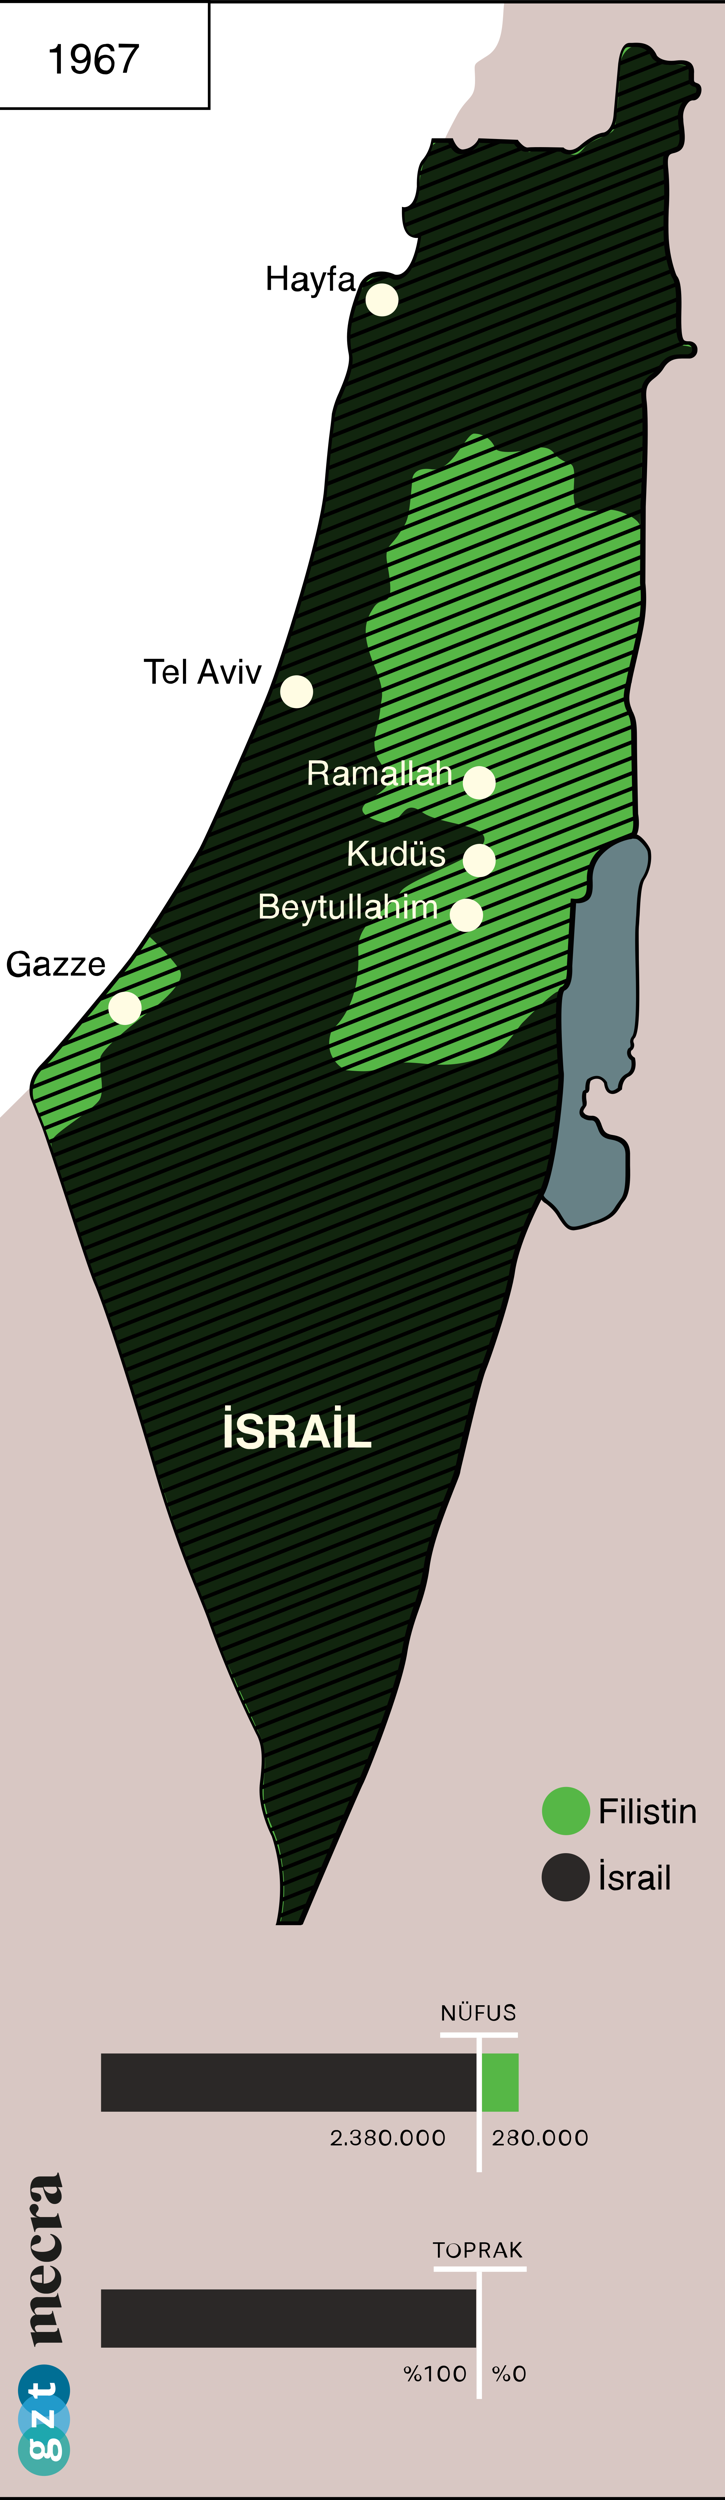 <?xml version="1.0" encoding="utf-8"?>
<!-- Generator: Adobe Illustrator 22.1.0, SVG Export Plug-In . SVG Version: 6.00 Build 0)  -->
<svg version="1.1" id="Layer_1" xmlns="http://www.w3.org/2000/svg" xmlns:xlink="http://www.w3.org/1999/xlink" x="0px" y="0px"
	 viewBox="0 0 189.4 652.7" style="enable-background:new 0 0 189.4 652.7;" xml:space="preserve">
<rect x="0" y="0" width="189.4" height="652.7" fill="#333333" stroke="none"/>
<style type="text/css">
	.st0{fill:#FFFFFF;}
	.st1{fill:#D8C7C3;}
	.st2{fill:#678186;}
	.st3{fill:#020202;}
	.st4{fill:#56B746;}
	.st5{clip-path:url(#SVGID_2_);}
	.st6{fill:none;}
	.st7{opacity:0.8;enable-background:new    ;}
	.st8{fill:#FFFCE3;}
	.st9{fill:#006E94;}
	.st10{fill:#2EABE1;fill-opacity:0.72;}
	.st11{fill:#00A29A;fill-opacity:0.68;}
	.st12{fill:#1D1D1B;}
</style>
<title>haritalar</title>
<g>
	<g id="Layer_1_1_">
		<rect x="-1.1" y="0.8" class="st0" width="189.3" height="501.6"/>
		<path class="st1" d="M189.8,0.8c0,0-58-1.2-58.1,0c-0.5,4.4,0,10.9-4.3,13.7s-3.3,1.5-3.3,6.5s-2,4-4.8,9.2s-3.3,6.6-3.3,6.6
			l-3.5,76.1L72.7,235.8L9.9,282l-10.3,10.2v360h190.1V502h0.1L189.8,0.8z"/>
		<path class="st2" d="M141.4,311.5c0,0-4.4-96.7,24.7-93.2c0.9,0.1,3.2,2.7,3.5,3.9c0.4,2.5-0.2,5.1-1.6,7.2
			c-1.3,2-1.3,7.3-1.6,12.5s1,25.7-0.9,28.8c-0.4,0.4-0.5,1.1-0.4,1.6c0.3,0.6,0.1,1.4-0.5,1.7c0,0,0,0,0,0
			c-0.5,0.9-0.1,1.9,0.7,2.4c0,0,0,0,0.1,0c0,0,0.8,3.2-1.4,4.3c0,0-1.8,0.8-2,3.5c0,0-3.1,3-3.8-1.4c0,0-1.3-2.7-4.3-0.8
			c0,0-0.4,0.3-0.5,2s-0.5,0.5-0.8,1.2s0.1,3,0,3.4s-1.7,1.8-0.1,2.8s2.8-0.2,3.6,1.7s0.9,3.4,3.6,3.8s4.3,1.6,4.2,4.9
			s0.6,9.1-1.4,11.5s-1.7,4.2-7.6,6.1s-6.3,2.1-8.8-2S141.6,313.8,141.4,311.5"/>
		<path class="st3" d="M149.9,321.2c-1.6,0-2.5-1-4.1-3.5c-0.8-1.4-1.9-2.5-3.2-3.5c-1-0.5-1.6-1.5-1.7-2.6l0,0
			c-0.5-12.9-0.2-25.8,0.6-38.7c1.9-27.1,6.8-44.5,14.4-51.6c2.7-2.7,6.4-3.9,10.2-3.5c1.3,0.1,3.6,3,3.9,4.3
			c0.4,2.6-0.2,5.3-1.6,7.5c-0.9,1.5-1.1,5.3-1.3,9.3c-0.1,1-0.1,2-0.2,3c-0.1,1.6,0,4.9,0,8.6c0.2,10.3,0.3,18.3-1,20.4l-0.1,0.1
			c-0.3,0.3-0.4,0.7-0.3,1.1c0.4,0.8,0.1,1.8-0.6,2.2c-0.1,0.3-0.3,1,0.7,1.7l0.2,0.1l0.1,0.2c0,0.1,0.9,3.6-1.7,4.8
			c-0.1,0-1.5,0.7-1.7,3.1v0.2l-0.1,0.1c-0.2,0.1-1.6,1.5-3,1c-0.9-0.3-1.4-1.2-1.6-2.7c-0.3-0.5-0.7-0.9-1.3-1.1
			c-0.8-0.2-1.6,0-2.2,0.5l0,0c-0.2,0.5-0.3,1-0.3,1.6c0,0.8-0.1,1.1-0.4,1.4c-0.1,0.1-0.3,0.2-0.4,0.1c-0.1,0.6-0.1,1.2,0,1.9
			c0.1,0.5,0.1,0.9,0,1.4c-0.1,0.2-0.2,0.3-0.3,0.5c-0.2,0.3-0.6,0.8-0.5,1.2c0.1,0.2,0.3,0.4,0.5,0.6c0.5,0.3,1,0.4,1.6,0.4
			c1-0.1,1.9,0.5,2.3,1.5c0.2,0.4,0.3,0.7,0.4,1c0.5,1.4,0.9,2.2,2.8,2.5c3.3,0.5,4.7,2.2,4.6,5.4c0,0.7,0,1.6,0,2.6
			c0.1,3.2,0.1,7.2-1.5,9.2c-0.4,0.5-0.8,1-1.1,1.6c-1.1,1.7-2,3.2-6.7,4.6l-0.4,0.1C153.2,320.6,151.6,321,149.9,321.2z
			 M141.9,311.5c0.1,0.9,0.5,1.2,1.3,1.9c1.4,1,2.6,2.3,3.4,3.8c2.3,3.7,2.4,3.6,7.8,1.9l0.4-0.1c4.3-1.4,5.1-2.6,6.1-4.2
			c0.4-0.6,0.8-1.1,1.2-1.7c1.4-1.7,1.3-5.5,1.3-8.5c0-1,0-1.9,0-2.7c0.1-2.7-1-3.9-3.8-4.4c-2.5-0.4-3-1.7-3.5-3.1
			c-0.1-0.3-0.3-0.6-0.4-1c-0.4-0.8-0.7-0.9-1.4-0.9c-0.7,0-1.4-0.2-2-0.6c-0.5-0.2-0.8-0.7-0.9-1.2c-0.1-0.7,0.2-1.5,0.7-2
			c0.1-0.1,0.1-0.1,0.1-0.2c0-0.1,0-0.6-0.1-1c-0.1-0.8-0.1-1.6,0.1-2.4c0.1-0.3,0.4-0.5,0.7-0.6c0-0.1,0-0.3,0-0.5
			c0.1-1.8,0.5-2.3,0.8-2.4c0.9-0.6,2-0.9,3-0.6c0.8,0.3,1.5,0.9,1.9,1.6v0.1c0.1,0.8,0.4,1.8,1,2s1.4-0.4,1.8-0.7
			c0.1-1.6,0.9-3,2.3-3.7c1.6-0.8,1.3-2.9,1.2-3.5c-1-0.6-1.4-2-0.8-3l0.1-0.1l0.1-0.1c0.4-0.1,0.5-0.6,0.4-0.9c0,0,0-0.1,0-0.1
			v-0.1c-0.2-0.7,0-1.4,0.5-2c1.2-2.1,1-12.3,0.8-19.8c-0.1-3.8-0.1-7,0-8.7c0.1-1,0.1-2,0.2-3c0.2-4.3,0.4-8,1.5-9.7
			c1.3-2,1.9-4.4,1.5-6.8c-0.2-1.2-2.4-3.5-3.1-3.5c-3.5-0.4-6.9,0.8-9.4,3.2C138.9,238.5,141.9,310.3,141.9,311.5z"/>
		<path class="st4" d="M112.9,36.8h4.7c0,0,1.2,3.3,3.3,2.9c1.8-0.2,3.4-1.3,4.2-2.9l9.7,0.3c0,0,1.5,2.2,3,2s9.1,0,9.1,0
			s1.8,1.8,4.8-0.5c0,0,3.5-3.1,6.1-3.4c0,0,2.7-0.5,3-5.2l1.2-13.3c0,0,0.4-4.8,2.4-4.9s5.1-0.7,6.8,3c0,0,1.3,2.1,5.6,1.6
			s4,1.6,4,3.1s-0.4,2.3,1.2,2.8s0.5,3.7-0.9,3.5s-3.3,2.2-3.1,5.4s1.1,6.8-0.9,7.9s-3.6-0.3-3,5.3s-0.2,13.3,0.2,18
			c0.2,3.2,0.8,6.4,1.9,9.4c0.4,1,1.7,0.9,1.4,9.6s0.8,8.2,2.7,8.3s2.2,3.4-0.1,3.5s-5-0.7-7.1,2.8s-5.3,2.6-4.6,8.7
			s-0.3,27.7-0.3,27.7l-0.1,19.9c0.4,3.8,0.2,7.7-0.5,11.5c-1.2,6.3-2.5,11.3-3.1,14.4s-0.9,4.6-0.1,6.9c0.8,2.3,1.4,2.3,1.4,7.8
			s0.3,19.8,0.3,19.8s1,6.1-1.7,6.1c0,0-4,0.4-8,4.5c-1.5,1.8-2.2,4-2.3,6.3c0.1,3.7,0.2,6.2-4.3,5.8l-1,16.9c0,0,0.3,5.1-1.8,6
			s-0.7,19.3-0.5,22.1s-2,25.3-5.1,31.3s-6.8,14.3-7.8,20.7s-5.8,21-7.5,25.2s-6.2,24.1-6.9,27.1s-6.8,15.8-8,24.9
			s-4.1,12.4-5.7,22.1S94.8,464.3,94,465.7s-15.8,36.7-15.8,36.7h-5.7c1.6-7.6,1.2-15.5-1.2-22.9c0,0-3.8-7.4-3.1-13.7
			s0.7-10.1-1.1-13.2c-4.5-9.1-8.5-18.4-11.9-28c-3.3-9.7-8-17.9-15.3-43.2s-13.2-42-15-46.3s-11.6-35.3-13.7-40.7s-2.9-7.4-2.9-7.4
			s-1.8-4.3,2.6-8.7s18.5-21.8,22.6-26.8s16.6-25.3,18.9-29.8s14.6-32.3,17.8-40.3S84,140.4,85,127.8s1.8-16.3,2-19.4
			s5.3-11,4.4-15.7s-0.7-9,2.8-17.8c0,0,2.1-5.3,8.6-2.4c0,0,4.9,1.8,6.8-10.7c0,0-4.7,1.9-4.3-7c0,0,3.5,0.4,3.9-5.9
			c0,0-0.3-4.8,1.3-6.6C111.7,40.8,112.6,38.8,112.9,36.8z"/>
		<g>
			<defs>
				<path id="SVGID_1_" d="M112.9,36.8h4.7c0,0,1.2,3.3,3.3,2.9c1.8-0.2,3.4-1.3,4.2-2.9l9.7,0.3c0,0,1.5,2.2,3,2s9.1,0,9.1,0
					s1.8,1.8,4.8-0.5c0,0,3.5-3.1,6.1-3.4c0,0,2.7-0.5,3-5.2l1.2-13.3c0,0,0.4-4.8,2.4-4.9s5.1-0.7,6.8,3c0,0,1.3,2.1,5.6,1.6
					s4,1.6,4,3.1s-0.4,2.3,1.2,2.8s0.5,3.7-0.9,3.5s-3.3,2.2-3.1,5.4s1.1,6.8-0.9,7.9s-3.6-0.3-3,5.3s-0.2,13.3,0.2,18
					c0.2,3.2,0.8,6.4,1.9,9.4c0.4,1,1.7,0.9,1.4,9.6s0.8,8.2,2.7,8.3s2.2,3.4-0.1,3.5s-5-0.7-7.1,2.8s-5.3,2.6-4.6,8.7
					s-0.3,27.7-0.3,27.7l-0.1,19.9c0.4,3.8,0.2,7.7-0.5,11.5c-1.2,6.3-2.5,11.3-3.1,14.4s-0.9,4.6-0.1,6.9c0.8,2.3,1.4,2.3,1.4,7.8
					s0.3,19.8,0.3,19.8s1,6.1-1.7,6.1c0,0-4,0.4-8,4.5c-1.5,1.8-2.2,4-2.3,6.3c0.1,3.7,0.2,6.2-4.3,5.8l-1,16.9c0,0,0.3,5.1-1.8,6
					s-0.7,19.3-0.5,22.1s-2,25.3-5.1,31.3s-6.8,14.3-7.8,20.7s-5.8,21-7.5,25.2s-6.2,24.1-6.9,27.1s-6.8,15.8-8,24.9
					s-4.1,12.4-5.7,22.1S94.8,464.3,94,465.7s-15.8,36.7-15.8,36.7h-5.7c1.6-7.6,1.2-15.5-1.2-22.9c0,0-3.8-7.4-3.1-13.7
					s0.7-10.1-1.1-13.2c-4.5-9.1-8.5-18.4-11.9-28c-3.3-9.7-8-17.9-15.3-43.2s-13.2-42-15-46.3s-11.6-35.3-13.7-40.7
					s-2.9-7.4-2.9-7.4s-1.8-4.3,2.6-8.7s18.5-21.8,22.6-26.8s16.6-25.3,18.9-29.8s14.6-32.3,17.8-40.3S84,140.4,85,127.8
					s1.8-16.3,2-19.4s5.3-11,4.4-15.7s-0.7-9,2.8-17.8c0,0,2.1-5.3,8.6-2.4c0,0,4.9,1.8,6.8-10.7c0,0-4.7,1.9-4.3-7
					c0,0,3.5,0.4,3.9-5.9c0,0-0.3-4.8,1.3-6.6C111.7,40.8,112.6,38.8,112.9,36.8z"/>
			</defs>
			<clipPath id="SVGID_2_">
				<use xlink:href="#SVGID_1_"  style="overflow:visible;"/>
			</clipPath>
			<g class="st5">
				<line class="st6" x1="-5.4" y1="46.7" x2="202.1" y2="-35.4"/>
				<rect x="-13.2" y="5.2" transform="matrix(0.93 -0.368 0.368 0.93 4.824 36.604)" width="223.1" height="1"/>
				<line class="st6" x1="-5.4" y1="50.7" x2="202.1" y2="-31.4"/>
				<rect x="-13.2" y="9.2" transform="matrix(0.93 -0.368 0.368 0.93 3.348 36.886)" width="223.1" height="1"/>
				<line class="st6" x1="-5.4" y1="54.7" x2="202.1" y2="-27.4"/>
				<rect x="-13.2" y="13.2" transform="matrix(0.93 -0.368 0.368 0.93 1.872 37.166)" width="223.1" height="1"/>
				<line class="st6" x1="-5.4" y1="58.8" x2="202.1" y2="-23.4"/>
				<rect x="-13.2" y="17.2" transform="matrix(0.93 -0.368 0.368 0.93 0.4 37.448)" width="223.1" height="1"/>
				<line class="st6" x1="-5.4" y1="62.8" x2="202.1" y2="-19.4"/>
				<rect x="-13.2" y="21.2" transform="matrix(0.93 -0.368 0.368 0.93 -1.075 37.728)" width="223.1" height="1"/>
				<line class="st6" x1="-5.4" y1="66.8" x2="202.1" y2="-15.4"/>
				<rect x="-13.2" y="25.2" transform="matrix(0.93 -0.368 0.368 0.93 -2.547 38.01)" width="223.1" height="1"/>
				<line class="st6" x1="-5.4" y1="70.8" x2="202.1" y2="-11.4"/>
				<rect x="-13.2" y="29.2" transform="matrix(0.93 -0.368 0.368 0.93 -4.023 38.29)" width="223.1" height="1"/>
				<line class="st6" x1="-5.4" y1="74.8" x2="202.1" y2="-7.4"/>
				<rect x="-13.2" y="33.2" transform="matrix(0.93 -0.368 0.368 0.93 -5.495 38.572)" width="223.1" height="1"/>
				<line class="st6" x1="-5.4" y1="78.8" x2="202.1" y2="-3.4"/>
				<rect x="-13.2" y="37.2" transform="matrix(0.93 -0.368 0.368 0.93 -6.975 38.853)" width="223.1" height="1"/>
				<line class="st6" x1="-5.4" y1="82.8" x2="202.1" y2="0.6"/>
				<rect x="-13.2" y="41.2" transform="matrix(0.93 -0.368 0.368 0.93 -8.45 39.136)" width="223.1" height="1"/>
				<line class="st6" x1="-5.4" y1="86.8" x2="202.1" y2="4.6"/>
				<rect x="-13.2" y="45.2" transform="matrix(0.93 -0.368 0.368 0.93 -9.923 39.414)" width="223.1" height="1"/>
				<line class="st6" x1="-5.4" y1="90.8" x2="202.1" y2="8.6"/>
				<rect x="-13.2" y="49.2" transform="matrix(0.93 -0.368 0.368 0.93 -11.398 39.698)" width="223.1" height="1"/>
				<line class="st6" x1="-5.4" y1="94.8" x2="202.1" y2="12.6"/>
				<rect x="-13.2" y="53.2" transform="matrix(0.93 -0.368 0.368 0.93 -12.87 39.976)" width="223.1" height="1"/>
				<line class="st6" x1="-5.4" y1="98.8" x2="202.1" y2="16.6"/>
				<rect x="-13.2" y="57.2" transform="matrix(0.93 -0.368 0.368 0.93 -14.346 40.26)" width="223.1" height="1"/>
				<line class="st6" x1="-5.4" y1="102.8" x2="202.1" y2="20.6"/>
				<rect x="-13.2" y="61.2" transform="matrix(0.93 -0.368 0.368 0.93 -15.818 40.538)" width="223.1" height="1"/>
				<line class="st6" x1="-5.4" y1="106.8" x2="202.1" y2="24.7"/>
				<rect x="-13.2" y="65.2" transform="matrix(0.93 -0.368 0.368 0.93 -17.297 40.823)" width="223.1" height="1"/>
				<line class="st6" x1="-5.4" y1="110.8" x2="202.1" y2="28.7"/>
				<rect x="-13.2" y="69.3" transform="matrix(0.93 -0.368 0.368 0.93 -18.773 41.103)" width="223.1" height="1"/>
				<line class="st6" x1="-5.4" y1="114.2" x2="202.1" y2="32.1"/>
				<rect x="-13.2" y="72.6" transform="matrix(0.93 -0.368 0.368 0.93 -20.022 41.34)" width="223.1" height="1"/>
				<line class="st6" x1="-5.4" y1="118.2" x2="202.1" y2="36.1"/>
				<rect x="-13.2" y="76.7" transform="matrix(0.93 -0.368 0.368 0.93 -21.497 41.624)" width="223.1" height="1"/>
				<line class="st6" x1="-5.4" y1="122.2" x2="202.1" y2="40.1"/>
				<rect x="-13.2" y="80.7" transform="matrix(0.93 -0.368 0.368 0.93 -22.973 41.904)" width="223.1" height="1"/>
				<line class="st6" x1="-5.4" y1="126.2" x2="202.1" y2="44.1"/>
				<rect x="-13.2" y="84.7" transform="matrix(0.93 -0.368 0.368 0.93 -24.445 42.186)" width="223.1" height="1"/>
				<line class="st6" x1="-5.4" y1="130.2" x2="202.1" y2="48.1"/>
				<rect x="-13.2" y="88.7" transform="matrix(0.93 -0.368 0.368 0.93 -25.921 42.466)" width="223.1" height="1"/>
				<line class="st6" x1="-5.4" y1="134.3" x2="202.1" y2="52.1"/>
				<rect x="-13.2" y="92.7" transform="matrix(0.93 -0.368 0.368 0.93 -27.393 42.748)" width="223.1" height="1"/>
				<line class="st6" x1="-5.4" y1="138.3" x2="202.1" y2="56.1"/>
				<rect x="-13.2" y="96.7" transform="matrix(0.93 -0.368 0.368 0.93 -28.869 43.028)" width="223.1" height="1"/>
				<line class="st6" x1="-5.4" y1="142.3" x2="202.1" y2="60.1"/>
				<rect x="-13.2" y="100.7" transform="matrix(0.93 -0.368 0.368 0.93 -30.344 43.31)" width="223.1" height="1"/>
				<line class="st6" x1="-5.4" y1="146.3" x2="202.1" y2="64.1"/>
				<rect x="-13.2" y="104.7" transform="matrix(0.93 -0.368 0.368 0.93 -31.82 43.59)" width="223.1" height="1"/>
				<line class="st6" x1="-5.4" y1="150.3" x2="202.1" y2="68.1"/>
				<rect x="-13.2" y="108.7" transform="matrix(0.93 -0.368 0.368 0.93 -33.295 43.874)" width="223.1" height="1"/>
				<line class="st6" x1="-5.4" y1="154.3" x2="202.1" y2="72.1"/>
				<rect x="-13.2" y="112.7" transform="matrix(0.93 -0.368 0.368 0.93 -34.768 44.152)" width="223.1" height="1"/>
				<line class="st6" x1="-5.4" y1="158.3" x2="202.1" y2="76.1"/>
				<rect x="-13.2" y="116.7" transform="matrix(0.93 -0.368 0.368 0.93 -36.243 44.436)" width="223.1" height="1"/>
				<line class="st6" x1="-5.4" y1="162.3" x2="202.1" y2="80.1"/>
				<rect x="-13.2" y="120.7" transform="matrix(0.93 -0.368 0.368 0.93 -37.716 44.714)" width="223.1" height="1"/>
				<line class="st6" x1="-5.4" y1="166.3" x2="202.1" y2="84.1"/>
				<rect x="-13.2" y="124.7" transform="matrix(0.93 -0.368 0.368 0.93 -39.191 44.998)" width="223.1" height="1"/>
				<line class="st6" x1="-5.4" y1="170.3" x2="202.1" y2="88.1"/>
				<rect x="-13.2" y="128.7" transform="matrix(0.93 -0.368 0.368 0.93 -40.664 45.276)" width="223.1" height="1"/>
				<line class="st6" x1="-5.4" y1="174.3" x2="202.1" y2="92.1"/>
				<rect x="-13.2" y="132.7" transform="matrix(0.93 -0.368 0.368 0.93 -42.142 45.56)" width="223.1" height="1"/>
				<line class="st6" x1="-5.4" y1="178.3" x2="202.1" y2="96.1"/>
				<rect x="-13.2" y="136.7" transform="matrix(0.93 -0.368 0.368 0.93 -43.615 45.838)" width="223.1" height="1"/>
				<line class="st6" x1="-5.4" y1="181.7" x2="202.1" y2="99.5"/>
				<rect x="-13.2" y="140.1" transform="matrix(0.93 -0.368 0.368 0.93 -44.867 46.078)" width="223.1" height="1"/>
				<line class="st6" x1="-5.4" y1="185.7" x2="202.1" y2="103.6"/>
				<rect x="-13.2" y="144.1" transform="matrix(0.93 -0.368 0.368 0.93 -46.342 46.361)" width="223.1" height="1"/>
				<line class="st6" x1="-5.4" y1="189.7" x2="202.1" y2="107.6"/>
				<rect x="-13.2" y="148.2" transform="matrix(0.93 -0.368 0.368 0.93 -47.818 46.641)" width="223.1" height="1"/>
				<line class="st6" x1="-5.4" y1="193.7" x2="202.1" y2="111.6"/>
				<rect x="-13.2" y="152.2" transform="matrix(0.93 -0.368 0.368 0.93 -49.29 46.923)" width="223.1" height="1"/>
				<line class="st6" x1="-5.4" y1="197.7" x2="202.1" y2="115.6"/>
				<rect x="-13.2" y="156.2" transform="matrix(0.93 -0.368 0.368 0.93 -50.766 47.203)" width="223.1" height="1"/>
				<line class="st6" x1="-5.4" y1="201.7" x2="202.1" y2="119.6"/>
				<rect x="-13.2" y="160.2" transform="matrix(0.93 -0.368 0.368 0.93 -52.238 47.485)" width="223.1" height="1"/>
				<line class="st6" x1="-5.4" y1="205.7" x2="202.1" y2="123.6"/>
				<rect x="-13.2" y="164.2" transform="matrix(0.93 -0.368 0.368 0.93 -53.714 47.765)" width="223.1" height="1"/>
				<line class="st6" x1="-5.4" y1="209.8" x2="202.1" y2="127.6"/>
				<rect x="-13.2" y="168.2" transform="matrix(0.93 -0.368 0.368 0.93 -55.19 48.047)" width="223.1" height="1"/>
				<line class="st6" x1="-5.4" y1="213.8" x2="202.1" y2="131.6"/>
				<rect x="-13.2" y="172.2" transform="matrix(0.93 -0.368 0.368 0.93 -56.665 48.328)" width="223.1" height="1"/>
				<line class="st6" x1="-5.4" y1="217.8" x2="202.1" y2="135.6"/>
				<rect x="-13.2" y="176.2" transform="matrix(0.93 -0.368 0.368 0.93 -58.137 48.609)" width="223.1" height="1"/>
				<line class="st6" x1="-5.4" y1="221.8" x2="202.1" y2="139.6"/>
				<rect x="-13.2" y="180.2" transform="matrix(0.93 -0.368 0.368 0.93 -59.613 48.889)" width="223.1" height="1"/>
				<line class="st6" x1="-5.4" y1="225.8" x2="202.1" y2="143.6"/>
				<rect x="-13.2" y="184.2" transform="matrix(0.93 -0.368 0.368 0.93 -61.089 49.173)" width="223.1" height="1"/>
				<line class="st6" x1="-5.4" y1="229.8" x2="202.1" y2="147.6"/>
				<rect x="-13.2" y="188.2" transform="matrix(0.93 -0.368 0.368 0.93 -62.561 49.451)" width="223.1" height="1"/>
				<line class="st6" x1="-5.4" y1="233.8" x2="202.1" y2="151.6"/>
				<rect x="-13.2" y="192.2" transform="matrix(0.93 -0.368 0.368 0.93 -64.036 49.735)" width="223.1" height="1"/>
				<line class="st6" x1="-5.4" y1="237.8" x2="202.1" y2="155.6"/>
				<rect x="-13.2" y="196.2" transform="matrix(0.93 -0.368 0.368 0.93 -65.512 50.017)" width="223.1" height="1"/>
				<line class="st6" x1="-5.4" y1="241.8" x2="202.1" y2="159.6"/>
				<rect x="-13.2" y="200.2" transform="matrix(0.93 -0.368 0.368 0.93 -66.988 50.297)" width="223.1" height="1"/>
				<line class="st6" x1="-5.4" y1="245.8" x2="202.1" y2="163.6"/>
				<rect x="-13.2" y="204.2" transform="matrix(0.93 -0.368 0.368 0.93 -68.46 50.579)" width="223.1" height="1"/>
				<line class="st6" x1="-5.4" y1="249.2" x2="202.1" y2="167"/>
				<rect x="-13.2" y="207.6" transform="matrix(0.93 -0.368 0.368 0.93 -69.713 50.815)" width="223.1" height="1"/>
				<line class="st6" x1="-5.4" y1="253.2" x2="202.1" y2="171"/>
				<rect x="-13.2" y="211.6" transform="matrix(0.93 -0.368 0.368 0.93 -71.188 51.099)" width="223.1" height="1"/>
				<line class="st6" x1="-5.4" y1="257.2" x2="202.1" y2="175"/>
				<rect x="-13.2" y="215.6" transform="matrix(0.93 -0.368 0.368 0.93 -72.66 51.377)" width="223.1" height="1"/>
				<line class="st6" x1="-5.4" y1="261.2" x2="202.1" y2="179.1"/>
				<rect x="-13.2" y="219.6" transform="matrix(0.93 -0.368 0.368 0.93 -74.135 51.661)" width="223.1" height="1"/>
				<line class="st6" x1="-5.4" y1="265.2" x2="202.1" y2="183.1"/>
				<rect x="-13.2" y="223.7" transform="matrix(0.93 -0.368 0.368 0.93 -75.611 51.941)" width="223.1" height="1"/>
				<line class="st6" x1="-5.4" y1="269.2" x2="202.1" y2="187.1"/>
				<rect x="-13.2" y="227.7" transform="matrix(0.93 -0.368 0.368 0.93 -77.083 52.222)" width="223.1" height="1"/>
				<line class="st6" x1="-5.4" y1="273.2" x2="202.1" y2="191.1"/>
				<rect x="-13.2" y="231.7" transform="matrix(0.93 -0.368 0.368 0.93 -78.562 52.507)" width="223.1" height="1"/>
				<line class="st6" x1="-5.4" y1="277.2" x2="202.1" y2="195.1"/>
				<rect x="-13.2" y="235.7" transform="matrix(0.93 -0.368 0.368 0.93 -80.035 52.785)" width="223.1" height="1"/>
				<line class="st6" x1="-5.4" y1="281.2" x2="202.1" y2="199.1"/>
				<rect x="-13.2" y="239.7" transform="matrix(0.93 -0.368 0.368 0.93 -81.51 53.069)" width="223.1" height="1"/>
				<line class="st6" x1="-5.4" y1="285.3" x2="202.1" y2="203.1"/>
				<rect x="-13.2" y="243.7" transform="matrix(0.93 -0.368 0.368 0.93 -82.983 53.347)" width="223.1" height="1"/>
				<line class="st6" x1="-5.4" y1="289.3" x2="202.1" y2="207.1"/>
				<rect x="-13.2" y="247.7" transform="matrix(0.93 -0.368 0.368 0.93 -84.458 53.631)" width="223.1" height="1"/>
				<line class="st6" x1="-5.4" y1="293.3" x2="202.1" y2="211.1"/>
				<rect x="-13.2" y="251.7" transform="matrix(0.93 -0.368 0.368 0.93 -85.934 53.911)" width="223.1" height="1"/>
				<line class="st6" x1="-5.4" y1="297.3" x2="202.1" y2="215.1"/>
				<rect x="-13.2" y="255.7" transform="matrix(0.93 -0.368 0.368 0.93 -87.406 54.192)" width="223.1" height="1"/>
				<line class="st6" x1="-5.4" y1="301.3" x2="202.1" y2="219.1"/>
				<rect x="-13.2" y="259.7" transform="matrix(0.93 -0.368 0.368 0.93 -88.885 54.473)" width="223.1" height="1"/>
				<line class="st6" x1="-5.4" y1="305.3" x2="202.1" y2="223.1"/>
				<rect x="-13.2" y="263.7" transform="matrix(0.93 -0.368 0.368 0.93 -90.357 54.755)" width="223.1" height="1"/>
				<line class="st6" x1="-5.4" y1="309.3" x2="202.1" y2="227.1"/>
				<rect x="-13.2" y="267.7" transform="matrix(0.93 -0.368 0.368 0.93 -91.833 55.035)" width="223.1" height="1"/>
				<line class="st6" x1="-5.4" y1="313.3" x2="202.1" y2="231.1"/>
				<rect x="-13.2" y="271.7" transform="matrix(0.93 -0.368 0.368 0.93 -93.305 55.317)" width="223.1" height="1"/>
				<line class="st6" x1="-5.4" y1="316.7" x2="202.1" y2="234.5"/>
				<rect x="-13.2" y="275.1" transform="matrix(0.93 -0.368 0.368 0.93 -94.557 55.556)" width="223.1" height="1"/>
				<line class="st6" x1="-5.4" y1="320.7" x2="202.1" y2="238.5"/>
				<rect x="-13.2" y="279.1" transform="matrix(0.93 -0.368 0.368 0.93 -96.033 55.836)" width="223.1" height="1"/>
				<line class="st6" x1="-5.4" y1="324.7" x2="202.1" y2="242.5"/>
				<rect x="-13.2" y="283.1" transform="matrix(0.93 -0.368 0.368 0.93 -97.505 56.118)" width="223.1" height="1"/>
				<line class="st6" x1="-5.4" y1="328.7" x2="202.1" y2="246.5"/>
				<rect x="-13.2" y="287.1" transform="matrix(0.93 -0.368 0.368 0.93 -98.981 56.398)" width="223.1" height="1"/>
				<line class="st6" x1="-5.4" y1="332.7" x2="202.1" y2="250.5"/>
				<rect x="-13.2" y="291.1" transform="matrix(0.93 -0.368 0.368 0.93 -100.456 56.682)" width="223.1" height="1"/>
				<line class="st6" x1="-5.4" y1="336.7" x2="202.1" y2="254.6"/>
				<rect x="-13.2" y="295.2" transform="matrix(0.93 -0.368 0.368 0.93 -101.932 56.961)" width="223.1" height="1"/>
				<line class="st6" x1="-5.4" y1="340.7" x2="202.1" y2="258.6"/>
				<rect x="-13.2" y="299.2" transform="matrix(0.93 -0.368 0.368 0.93 -103.407 57.244)" width="223.1" height="1"/>
				<line class="st6" x1="-5.4" y1="344.7" x2="202.1" y2="262.6"/>
				<rect x="-13.2" y="303.2" transform="matrix(0.93 -0.368 0.368 0.93 -104.88 57.523)" width="223.1" height="1"/>
				<line class="st6" x1="-5.4" y1="348.7" x2="202.1" y2="266.6"/>
				<rect x="-13.2" y="307.2" transform="matrix(0.93 -0.368 0.368 0.93 -106.355 57.806)" width="223.1" height="1"/>
				<line class="st6" x1="-5.4" y1="352.7" x2="202.1" y2="270.6"/>
				<rect x="-13.2" y="311.2" transform="matrix(0.93 -0.368 0.368 0.93 -107.828 58.084)" width="223.1" height="1"/>
				<line class="st6" x1="-5.4" y1="356.7" x2="202.1" y2="274.6"/>
				<rect x="-13.2" y="315.2" transform="matrix(0.93 -0.368 0.368 0.93 -109.303 58.368)" width="223.1" height="1"/>
				<line class="st6" x1="-5.4" y1="360.8" x2="202.1" y2="278.6"/>
				<rect x="-13.2" y="319.2" transform="matrix(0.93 -0.368 0.368 0.93 -110.776 58.646)" width="223.1" height="1"/>
				<line class="st6" x1="-5.4" y1="364.8" x2="202.1" y2="282.6"/>
				<rect x="-13.2" y="323.2" transform="matrix(0.93 -0.368 0.368 0.93 -112.255 58.931)" width="223.1" height="1"/>
				<line class="st6" x1="-5.4" y1="368.8" x2="202.1" y2="286.6"/>
				<rect x="-13.2" y="327.2" transform="matrix(0.93 -0.368 0.368 0.93 -113.731 59.211)" width="223.1" height="1"/>
				<line class="st6" x1="-5.4" y1="372.8" x2="202.1" y2="290.6"/>
				<rect x="-13.2" y="331.2" transform="matrix(0.93 -0.368 0.368 0.93 -115.203 59.492)" width="223.1" height="1"/>
				<line class="st6" x1="-5.4" y1="376.8" x2="202.1" y2="294.6"/>
				<rect x="-13.2" y="335.2" transform="matrix(0.93 -0.368 0.368 0.93 -116.678 59.773)" width="223.1" height="1"/>
				<line class="st6" x1="-5.4" y1="380.8" x2="202.1" y2="298.6"/>
				<rect x="-13.2" y="339.2" transform="matrix(0.93 -0.368 0.368 0.93 -118.15 60.054)" width="223.1" height="1"/>
				<line class="st6" x1="-5.4" y1="384.2" x2="202.1" y2="302"/>
				<rect x="-13.2" y="342.6" transform="matrix(0.93 -0.368 0.368 0.93 -119.402 60.294)" width="223.1" height="1"/>
				<line class="st6" x1="-5.4" y1="388.2" x2="202.1" y2="306"/>
				<rect x="-13.2" y="346.6" transform="matrix(0.93 -0.368 0.368 0.93 -120.878 60.574)" width="223.1" height="1"/>
				<line class="st6" x1="-5.4" y1="392.2" x2="202.1" y2="310"/>
				<rect x="-13.2" y="350.6" transform="matrix(0.93 -0.368 0.368 0.93 -122.35 60.855)" width="223.1" height="1"/>
				<line class="st6" x1="-5.4" y1="396.2" x2="202.1" y2="314"/>
				<rect x="-13.2" y="354.6" transform="matrix(0.93 -0.368 0.368 0.93 -123.826 61.136)" width="223.1" height="1"/>
				<line class="st6" x1="-5.4" y1="400.2" x2="202.1" y2="318"/>
				<rect x="-13.2" y="358.6" transform="matrix(0.93 -0.368 0.368 0.93 -125.302 61.418)" width="223.1" height="1"/>
				<line class="st6" x1="-5.4" y1="404.2" x2="202.1" y2="322"/>
				<rect x="-13.2" y="362.6" transform="matrix(0.93 -0.368 0.368 0.93 -126.778 61.698)" width="223.1" height="1"/>
				<line class="st6" x1="-5.4" y1="408.2" x2="202.1" y2="326"/>
				<rect x="-13.2" y="366.7" transform="matrix(0.93 -0.368 0.368 0.93 -128.253 61.982)" width="223.1" height="1"/>
				<line class="st6" x1="-5.4" y1="412.2" x2="202.1" y2="330.1"/>
				<rect x="-13.2" y="370.7" transform="matrix(0.93 -0.368 0.368 0.93 -129.726 62.26)" width="223.1" height="1"/>
				<line class="st6" x1="-5.4" y1="416.2" x2="202.1" y2="334.1"/>
				<rect x="-13.2" y="374.7" transform="matrix(0.93 -0.368 0.368 0.93 -131.201 62.544)" width="223.1" height="1"/>
				<line class="st6" x1="-5.4" y1="420.2" x2="202.1" y2="338.1"/>
				<rect x="-13.2" y="378.7" transform="matrix(0.93 -0.368 0.368 0.93 -132.673 62.822)" width="223.1" height="1"/>
				<line class="st6" x1="-5.4" y1="424.2" x2="202.1" y2="342.1"/>
				<rect x="-13.2" y="382.7" transform="matrix(0.93 -0.368 0.368 0.93 -134.149 63.106)" width="223.1" height="1"/>
				<line class="st6" x1="-5.4" y1="428.2" x2="202.1" y2="346.1"/>
				<rect x="-13.2" y="386.7" transform="matrix(0.93 -0.368 0.368 0.93 -135.621 63.384)" width="223.1" height="1"/>
				<line class="st6" x1="-5.4" y1="432.2" x2="202.1" y2="350.1"/>
				<rect x="-13.2" y="390.7" transform="matrix(0.93 -0.368 0.368 0.93 -137.1 63.668)" width="223.1" height="1"/>
				<line class="st6" x1="-5.4" y1="436.3" x2="202.1" y2="354.1"/>
				<rect x="-13.2" y="394.7" transform="matrix(0.93 -0.368 0.368 0.93 -138.576 63.948)" width="223.1" height="1"/>
				<line class="st6" x1="-5.4" y1="440.3" x2="202.1" y2="358.1"/>
				<rect x="-13.2" y="398.7" transform="matrix(0.93 -0.368 0.368 0.93 -140.048 64.23)" width="223.1" height="1"/>
				<line class="st6" x1="-5.4" y1="444.3" x2="202.1" y2="362.1"/>
				<rect x="-13.2" y="402.7" transform="matrix(0.93 -0.368 0.368 0.93 -141.524 64.51)" width="223.1" height="1"/>
				<line class="st6" x1="-5.4" y1="448.3" x2="202.1" y2="366.1"/>
				<rect x="-13.2" y="406.7" transform="matrix(0.93 -0.368 0.368 0.93 -142.996 64.792)" width="223.1" height="1"/>
				<line class="st6" x1="-5.4" y1="451.7" x2="202.1" y2="369.5"/>
				<rect x="-13.2" y="410.1" transform="matrix(0.93 -0.368 0.368 0.93 -144.248 65.031)" width="223.1" height="1"/>
				<line class="st6" x1="-5.4" y1="455.7" x2="202.1" y2="373.5"/>
				<rect x="-13.2" y="414.1" transform="matrix(0.93 -0.368 0.368 0.93 -145.724 65.311)" width="223.1" height="1"/>
				<line class="st6" x1="-5.4" y1="459.7" x2="202.1" y2="377.5"/>
				<rect x="-13.2" y="418.1" transform="matrix(0.93 -0.368 0.368 0.93 -147.196 65.593)" width="223.1" height="1"/>
				<line class="st6" x1="-5.4" y1="463.7" x2="202.1" y2="381.5"/>
				<rect x="-13.2" y="422.1" transform="matrix(0.93 -0.368 0.368 0.93 -148.672 65.873)" width="223.1" height="1"/>
				<line class="st6" x1="-5.4" y1="467.7" x2="202.1" y2="385.5"/>
				<rect x="-13.2" y="426.1" transform="matrix(0.93 -0.368 0.368 0.93 -150.147 66.156)" width="223.1" height="1"/>
				<line class="st6" x1="-5.4" y1="471.7" x2="202.1" y2="389.5"/>
				<rect x="-13.2" y="430.1" transform="matrix(0.93 -0.368 0.368 0.93 -151.623 66.436)" width="223.1" height="1"/>
				<line class="st6" x1="-5.4" y1="475.7" x2="202.1" y2="393.5"/>
				<rect x="-13.2" y="434.1" transform="matrix(0.93 -0.368 0.368 0.93 -153.098 66.719)" width="223.1" height="1"/>
				<line class="st6" x1="-5.4" y1="479.7" x2="202.1" y2="397.5"/>
				<rect x="-13.2" y="438.1" transform="matrix(0.93 -0.368 0.368 0.93 -154.571 66.998)" width="223.1" height="1"/>
				<line class="st6" x1="-5.4" y1="483.7" x2="202.1" y2="401.5"/>
				<rect x="-13.2" y="442.2" transform="matrix(0.93 -0.368 0.368 0.93 -156.046 67.281)" width="223.1" height="1"/>
				<line class="st6" x1="-5.4" y1="487.7" x2="202.1" y2="405.6"/>
				<rect x="-13.2" y="446.2" transform="matrix(0.93 -0.368 0.368 0.93 -157.519 67.559)" width="223.1" height="1"/>
				<line class="st6" x1="-5.4" y1="491.7" x2="202.1" y2="409.6"/>
				<rect x="-13.2" y="450.2" transform="matrix(0.93 -0.368 0.368 0.93 -158.994 67.843)" width="223.1" height="1"/>
				<line class="st6" x1="-5.4" y1="495.7" x2="202.1" y2="413.6"/>
				<rect x="-13.2" y="454.2" transform="matrix(0.93 -0.368 0.368 0.93 -160.47 68.122)" width="223.1" height="1"/>
				<line class="st6" x1="-5.4" y1="499.7" x2="202.1" y2="417.6"/>
				<rect x="-13.2" y="458.2" transform="matrix(0.93 -0.368 0.368 0.93 -161.945 68.406)" width="223.1" height="1"/>
				<line class="st6" x1="-5.4" y1="503.7" x2="202.1" y2="421.6"/>
				<rect x="-13.2" y="462.2" transform="matrix(0.93 -0.368 0.368 0.93 -163.418 68.684)" width="223.1" height="1"/>
				<line class="st6" x1="-5.4" y1="507.7" x2="202.1" y2="425.6"/>
				<rect x="-13.2" y="466.2" transform="matrix(0.93 -0.368 0.368 0.93 -164.893 68.967)" width="223.1" height="1"/>
				<line class="st6" x1="-5.4" y1="511.8" x2="202.1" y2="429.6"/>
				<rect x="-13.2" y="470.2" transform="matrix(0.93 -0.368 0.368 0.93 -166.368 69.251)" width="223.1" height="1"/>
				<line class="st6" x1="-5.4" y1="515.8" x2="202.1" y2="433.6"/>
				<rect x="-13.2" y="474.2" transform="matrix(0.93 -0.368 0.368 0.93 -167.841 69.529)" width="223.1" height="1"/>
				<line class="st6" x1="-5.4" y1="519.1" x2="202.1" y2="437"/>
				<rect x="-13.2" y="477.6" transform="matrix(0.93 -0.368 0.368 0.93 -169.093 69.769)" width="223.1" height="1"/>
				<line class="st6" x1="-5.4" y1="523.2" x2="202.1" y2="441"/>
				<rect x="-13.2" y="481.6" transform="matrix(0.93 -0.368 0.368 0.93 -170.569 70.049)" width="223.1" height="1"/>
				<line class="st6" x1="-5.4" y1="527.2" x2="202.1" y2="445"/>
				<rect x="-13.2" y="485.6" transform="matrix(0.93 -0.368 0.368 0.93 -172.041 70.331)" width="223.1" height="1"/>
				<line class="st6" x1="-5.4" y1="531.2" x2="202.1" y2="449"/>
				<rect x="-13.2" y="489.6" transform="matrix(0.93 -0.368 0.368 0.93 -173.52 70.611)" width="223.1" height="1"/>
				<line class="st6" x1="-5.4" y1="535.2" x2="202.1" y2="453"/>
				<rect x="-13.2" y="493.6" transform="matrix(0.93 -0.368 0.368 0.93 -174.993 70.893)" width="223.1" height="1"/>
				<line class="st6" x1="-5.4" y1="539.2" x2="202.1" y2="457"/>
				<rect x="-13.2" y="497.6" transform="matrix(0.93 -0.368 0.368 0.93 -176.468 71.173)" width="223.1" height="1"/>
				<line class="st6" x1="-5.4" y1="543.2" x2="202.1" y2="461"/>
				<rect x="-13.2" y="501.6" transform="matrix(0.93 -0.368 0.368 0.93 -177.94 71.455)" width="223.1" height="1"/>
				<line class="st6" x1="-5.4" y1="547.2" x2="202.1" y2="465"/>
				<rect x="-13.2" y="505.6" transform="matrix(0.93 -0.368 0.368 0.93 -179.416 71.735)" width="223.1" height="1"/>
				<line class="st6" x1="-5.4" y1="551.2" x2="202.1" y2="469"/>
				<rect x="-13.2" y="509.6" transform="matrix(0.93 -0.368 0.368 0.93 -180.891 72.019)" width="223.1" height="1"/>
				<line class="st6" x1="-5.4" y1="555.2" x2="202.1" y2="473"/>
				<rect x="-13.2" y="513.6" transform="matrix(0.93 -0.368 0.368 0.93 -182.363 72.3)" width="223.1" height="1"/>
				<line class="st6" x1="-5.4" y1="559.2" x2="202.1" y2="477"/>
				<rect x="-13.2" y="517.7" transform="matrix(0.93 -0.368 0.368 0.93 -183.843 72.581)" width="223.1" height="1"/>
				<line class="st6" x1="-5.4" y1="563.2" x2="202.1" y2="481.1"/>
				<rect x="-13.2" y="521.7" transform="matrix(0.93 -0.368 0.368 0.93 -185.315 72.863)" width="223.1" height="1"/>
				<line class="st6" x1="-5.4" y1="567.2" x2="202.1" y2="485.1"/>
				<rect x="-13.2" y="525.7" transform="matrix(0.93 -0.368 0.368 0.93 -186.791 73.143)" width="223.1" height="1"/>
				<line class="st6" x1="-5.4" y1="571.2" x2="202.1" y2="489.1"/>
				<rect x="-13.2" y="529.7" transform="matrix(0.93 -0.368 0.368 0.93 -188.263 73.425)" width="223.1" height="1"/>
				<line class="st6" x1="-5.4" y1="575.2" x2="202.1" y2="493.1"/>
				<rect x="-13.2" y="533.7" transform="matrix(0.93 -0.368 0.368 0.93 -189.739 73.705)" width="223.1" height="1"/>
				<line class="st6" x1="-5.4" y1="579.2" x2="202.1" y2="497.1"/>
				<rect x="-13.2" y="537.7" transform="matrix(0.93 -0.368 0.368 0.93 -191.214 73.989)" width="223.1" height="1"/>
				<line class="st6" x1="-5.4" y1="583.2" x2="202.1" y2="501.1"/>
				<rect x="-13.2" y="541.7" transform="matrix(0.93 -0.368 0.368 0.93 -192.686 74.267)" width="223.1" height="1"/>
			</g>
		</g>
		<path class="st7" d="M138.2,39.7l-3.5-2.6c0,0-9.2-0.8-10.2,0.7c-2,2.9-5.9,1.4-5.9,1.4c-0.1-1.2-1.1-2.1-2.3-2.1
			c-1.6-0.2-3.3-0.5-4.7,3.6c0,0-1.7,1.6-2.4,10.1c0,0-1.2,4-3.9,4c0,0-1.3,7.6,4,7.3c0,0,0.3,10.9-7.1,10.3c0,0-8.5-5-11.3,15.5
			c0,0,0.7,3.6,0.9,5.8s-1.9,8.2-3.9,12.4s-2.1,13.5-2.3,17.8c-0.2,3.5-4.7,22.8-5.6,28.1s-6.7,21.4-6.7,21.4l-9.9,24.8l-6.7,14.4
			c-1.7,4.4-3.6,8.6-5.8,12.8c-5,8.6-13.5,19.4-12,19c0,0,5.7,5.2,8,8.8c1.4,2.1-1.4,5.6-6.1,9.5c0,0-14.9,11-14.6,13.7
			c0.1,1-0.1,2.3,0.1,3.6c0.2,1.7,0.8,5.8-0.5,7.4c-3.3,3.9-12.4,8.6-12.4,10.9s2.1,8.6,3.3,11.4c0,0,6.1,19.1,10.7,31.6l19.4,60.4
			l12.2,31.7l7.2,15.8l2,4.5c0.9,2.6,1.2,5.4,1,8.2c-0.3,2.5-0.4,5.1-0.3,7.7c0.4,2,0.9,4,1.6,6c0.9,2,1.6,4,2.3,6.1
			c0.6,2.7,1.1,5.4,1.3,8.2c0.3,4,0.1,8.1-0.8,12c-0.1,0.5,5,0.1,5,0.1l12.5-30.2c0,0,3-5.5,8.8-20.5c0,0,1.3-4.1,4.5-15
			c1.1-3.7,1.4-7.3,2.1-9.6c0,0,1.8-5,3.6-10.2c1.4-7.7,3.4-15.2,6-22.5c2.7-6.9,4.6-14.1,5.7-21.5c0,0,2.4-7,7.6-23.5
			c1.8-5.2,3.3-10.5,4.4-15.8c0.4-3,1-5.9,1.9-8.8c1.1-3.7,3.9-7.8,5.1-11.1c0,0,3.8-4.5,6-31.5c0,0-0.1-17.6-0.1-22.6
			c0-1.9-4.9,2.8-9.8,7.7c-1.6,1.6-4.1,6.5-8.1,8.2c-12,5.3-18.6,1.4-24.9,2.5s-3.8,2.7-13.3,1.8c0,0-6.4-3-3.6-10.6
			c0,0,7.6-5.3,6.9-20.6c-0.4-8,8-10.4,11-15.3c2.1-3.5,20.8-8.8,21.9-13.3s-11.7-4.3-16.1-7.5c-6-4.4-4.7,4.4-11.1,2.4
			c-12-3.8,3.2-7,2.1-10.9c-1.4-4.9-2.9-4.4-3.5-8.3c-0.5-3.5,1-5.2,1.5-10.6c0.2-2.6,1.4-3.6-1.5-10.6c-3.6-8.8-2.6-12-0.2-15.6
			s5.8,1.7,3.5-11.2c-0.9-4.9,0.9-4.5,3.1-8c2.3-3.5,2.5-3.4,3.4-14c0,0-0.1-3.5,5-2.8c5.4,0.8,8.8-9,11.1-9.3
			c2.5,0,4.7,1.5,5.6,3.9c0,0,0.8,1.8,8.8,0.3c0,0,4.9-2,6.8,1.3c1,1,2.3,1.8,3.7,2.3c2.6,0.5,0.3,7.7,1.6,11c0,0,0.6,2.1,8.1,1.1
			c2.6-0.4,8,1.8,8.8,4.1l1-34.7c0,0-1.5-2,4-5.6c0,0,1.8-3.3,4.8-3.3c0,0,4.2,0.1,4.3-1.5c0-1.1,0.4-1.5-2.9-1.9
			c0,0-1.5-0.2-1.1-15.8c0,0-3.4,0.2-3.4-16.8c0.1-10.6,0-12.2,0-12.2s-2.3-4,1.9-5.8s2-6.5,1.8-8.4s0.6-4.6,3.3-5.3
			s1.4-3.4-0.1-3.9s1.6-4.3-2.4-5s-3.8,1.6-8.8-3.4c-4.3-4.2-7.7,0.8-7.6,3.6c-0.2,5.4-0.6,10.7-1.3,16c-0.6,2.4-6.1,2.9-8.1,5.4
			s-3.1,2-5.5,0.9C144.1,37.9,138.2,39.7,138.2,39.7z"/>
		<path class="st8" d="M60.5,377.9h-1.8v-8.6h1.8V377.9z M58.8,366.9h1.5v1.4h-1.5V366.9z"/>
		<path class="st8" d="M63.5,375.3c0,0.3,0.1,0.6,0.3,0.9c0.4,0.4,1,0.6,1.5,0.5c0.4,0,0.7,0,1.1-0.1c0.5-0.1,0.8-0.5,0.8-1
			c0-0.3-0.1-0.5-0.4-0.7c-0.4-0.2-0.8-0.3-1.2-0.4l-0.9-0.2c-0.7-0.1-1.3-0.3-1.9-0.7c-0.6-0.4-0.9-1.1-0.9-1.9
			c0-0.7,0.3-1.4,0.9-1.9c0.7-0.6,1.6-0.8,2.5-0.8c0.8,0,1.7,0.2,2.4,0.7c0.7,0.5,1,1.3,1,2.1h-1.7c0-0.5-0.3-0.9-0.7-1.1
			c-0.3-0.2-0.7-0.2-1.1-0.2c-0.4,0-0.8,0.1-1.1,0.3c-0.3,0.2-0.4,0.5-0.4,0.8c0,0.3,0.2,0.6,0.4,0.7c0.4,0.2,0.8,0.3,1.1,0.4
			l1.5,0.4c0.5,0.1,1,0.3,1.5,0.6c0.5,0.4,0.8,1.1,0.8,1.8c0,0.8-0.3,1.5-0.9,2c-0.7,0.6-1.7,0.9-2.6,0.8c-1,0.1-1.9-0.2-2.7-0.8
			c-0.7-0.5-1-1.3-1-2.1L63.5,375.3z"/>
		<path class="st8" d="M75.7,369.5c0.3,0.1,0.6,0.3,0.8,0.6c0.2,0.2,0.3,0.5,0.4,0.7c0.1,0.3,0.2,0.6,0.2,0.9c0,0.4-0.1,0.8-0.3,1.2
			c-0.2,0.4-0.6,0.7-1,0.8c0.4,0.1,0.7,0.4,0.9,0.7c0.2,0.4,0.3,0.9,0.3,1.4v0.6c0,0.3,0,0.5,0,0.8c0,0.2,0.2,0.4,0.3,0.5v0.2h-2
			c0-0.1-0.1-0.3-0.1-0.4c0-0.2-0.1-0.5-0.1-0.7v-0.8c0-0.4-0.1-0.8-0.3-1.1c-0.3-0.2-0.6-0.3-1-0.3H72v3.4h-1.8v-8.6h4.1
			C74.8,369.3,75.3,369.3,75.7,369.5z M72,370.8v2.3h2c0.3,0,0.6,0,0.9-0.1c0.4-0.2,0.6-0.6,0.5-1c0-0.4-0.1-0.8-0.5-1
			c-0.3-0.1-0.5-0.2-0.8-0.1L72,370.8z"/>
		<path class="st8" d="M81.3,369.3h2l3.1,8.6h-1.9l-0.6-1.8h-3.2l-0.6,1.8h-1.9L81.3,369.3z M81.2,374.7h2.2l-1.1-3.4L81.2,374.7z"
			/>
		<path class="st8" d="M89.1,377.9h-1.8v-8.6h1.8V377.9z M87.5,366.9H89v1.4h-1.5V366.9z"/>
		<path class="st8" d="M90.9,369.3h1.8v7.1H97v1.5h-6.1V369.3z"/>
		<path class="st3" d="M78.6,502.6H72l0.2-0.6c1.6-7.5,1.2-15.3-1.2-22.6c-0.1-0.2-3.9-7.5-3.1-13.9c0.7-5.8,0.8-9.7-1-12.9
			c-4.5-9.1-8.5-18.5-12-28.1c-1-3-2.2-5.8-3.5-9.1c-4.6-11.1-8.5-22.5-11.8-34.1c-7-23.9-12.9-41.5-15-46.3c-1-2.3-4.2-12-7.2-21.4
			c-2.8-8.6-5.5-16.7-6.4-19.2c-2.1-5.3-2.9-7.4-2.9-7.4c-0.1-0.2-1.8-4.7,2.7-9.2c3.9-3.9,15.9-18.6,21-24.9l1.5-1.9
			c4-5,16.6-25.3,18.9-29.7s14.5-32.1,17.7-40.3c3.4-8.6,13.8-41.1,14.8-53.6c0.7-8.4,1.2-12.8,1.6-15.8c0.2-1.5,0.3-2.6,0.4-3.6
			c0.4-1.9,1-3.7,1.8-5.4c1.4-3.3,3.1-7.4,2.6-10.2c-0.9-4.6-0.7-9,2.8-18c0.6-1.4,1.8-2.5,3.2-3.1c2-0.7,4.2-0.5,6.1,0.4l0,0
			c0.6,0.1,1.3,0,1.9-0.4c1.3-0.8,3.1-3.1,4.1-9.2c-0.8,0.1-1.5-0.1-2.2-0.5c-1.5-1-2.1-3.4-2-7.1v-0.5l0.5,0.1
			c0.6,0,1.2-0.2,1.6-0.6c1-0.8,1.6-2.5,1.8-4.8c0-0.2-0.2-5,1.4-6.9c1.3-1.5,2.1-3.4,2.4-5.3l0.1-0.4h5.5l0.1,0.3
			c0,0,1.1,2.9,2.7,2.6c1.6-0.2,3.1-1.2,3.8-2.6l0.1-0.3l10.3,0.4l0.1,0.2c0.4,0.5,1.6,1.9,2.5,1.8c1.5-0.2,8.8,0,9.1,0h0.2l0.1,0.1
			c0.1,0.1,1.6,1.5,4.1-0.5c0.1-0.1,3.6-3.2,6.3-3.5c0.1,0,2.3-0.5,2.6-4.7l1.2-13.3c0.1-0.5,0.5-5.3,2.9-5.4h0.6
			c2-0.1,5-0.3,6.6,3.3c0,0,1.2,1.8,5.1,1.3c1.8-0.2,3,0,3.8,0.7c0.7,0.7,0.9,1.7,0.8,2.7v0.2c0,0.3,0,0.6,0,0.8
			c0,1-0.1,1.2,0.8,1.5s1.3,1.1,1.1,2.3s-1.1,2.3-2.2,2.2c-0.4,0-0.8,0.2-1.1,0.5c-1.1,1.2-1.6,2.8-1.4,4.4c0,0.7,0.1,1.4,0.2,2.1
			c0.3,2.7,0.5,5.3-1.4,6.3c-0.4,0.2-0.9,0.4-1.4,0.5c-1.1,0.3-1.7,0.5-1.3,4.3c0.3,3.5,0.3,7,0.1,10.5c-0.1,2.8-0.1,5.4,0,7.5
			c0.2,3.2,0.8,6.3,1.9,9.3c0.1,0.1,0.1,0.3,0.2,0.4c0.6,0.8,1.4,2.1,1.2,9.4c-0.1,4.5,0.1,6.8,0.7,7.4c0.2,0.2,0.6,0.3,1.2,0.3h0.3
			c1.2,0.1,2.1,1.1,2,2.3c0,1.2-0.9,2.1-2,2.2c0,0,0,0-0.1,0c-0.4,0-0.8,0-1.2,0c-1.9,0-3.9-0.1-5.5,2.5c-0.6,1-1.5,1.9-2.4,2.6
			c-1.5,1.2-2.5,2-2.1,5.8c0.8,6-0.2,26.9-0.2,27.8l-0.1,19.9c0.4,3.9,0.2,7.8-0.5,11.6c-0.7,3.7-1.5,7.1-2.1,9.7
			c-0.4,1.8-0.8,3.4-1,4.7l-0.1,0.3c-0.5,2.8-0.8,4.2,0,6.3c0.2,0.5,0.3,0.9,0.5,1.2c0.6,1.4,1,2.3,1,6.7c0,5.4,0.3,19.7,0.3,19.8
			c0.1,0.4,0.7,4.3-0.7,5.9c-0.4,0.4-0.9,0.7-1.5,0.7c-2.9,0.6-5.6,2.1-7.6,4.4c-1.4,1.7-2.1,3.7-2.1,5.9c0.1,2.5,0.1,4.4-1.1,5.5
			c-0.9,0.7-2.1,1-3.2,0.9l-1,16.4c0,0.5,0.3,5.4-2,6.4c-0.4,0.2-1.5,2.4-0.3,20.7l0.1,0.9c0.2,2.7-1.9,25.4-5.1,31.5
			c-2,3.8-6.7,13.3-7.7,20.5c-0.9,6.2-5.7,20.8-7.5,25.3c-1.3,3.2-4.2,15.8-5.8,22.6c-0.5,2.1-0.9,3.7-1,4.4
			c-0.2,0.9-0.9,2.5-1.8,4.8c-2.1,5.4-5.4,13.7-6.2,20c-0.5,3.8-1.5,7.4-2.8,11c-1.3,3.6-2.4,7.3-3,11.1
			c-1.5,9.8-10.7,32.8-11.6,34.4c-0.6,1.1-10.6,24.4-15.7,36.6L78.6,502.6z M73.2,501.6h4.7c1.6-3.7,14.8-35,15.6-36.4
			c0.7-1.1,10-24.3,11.5-34.1c0.6-3.8,1.6-7.6,2.9-11.3c1.3-3.5,2.2-7.1,2.8-10.8c0.9-6.5,4.1-14.8,6.3-20.3
			c0.9-2.2,1.5-3.9,1.7-4.7s0.6-2.3,1-4.4c1.7-7.3,4.6-19.5,5.9-22.7c1.8-4.5,6.6-18.9,7.5-25c1.1-7.3,5.8-17,7.8-20.8
			c3.1-5.9,5.2-28.4,5-31l-0.1-0.9c-1.2-18.2-0.3-21.2,0.9-21.6c1.4-0.6,1.5-4.3,1.4-5.5l1-17.5l0.5,0c1,0.2,2.1,0,2.9-0.6
			c0.9-0.8,0.8-2.5,0.8-4.6c0-2.4,0.8-4.8,2.4-6.7c4.1-4.2,8.1-4.6,8.3-4.7c0.3,0,0.6-0.1,0.8-0.3c0.9-1,0.6-4.1,0.5-5.2
			c0-0.2-0.4-14.5-0.4-19.9c0-4.3-0.3-5-0.9-6.3c-0.1-0.4-0.3-0.8-0.5-1.2c-0.9-2.4-0.6-4,0-6.9l0.1-0.3c0.2-1.3,0.6-2.9,1-4.7
			c0.6-2.7,1.4-6,2.1-9.7c0.7-3.7,0.9-7.6,0.5-11.3l0.1-20c0-0.2,1-21.7,0.3-27.7c-0.5-4.3,0.9-5.4,2.4-6.7c0.9-0.6,1.6-1.4,2.2-2.3
			c1.9-3.1,4.4-3,6.4-3c0.4,0,0.8,0,1.1,0c0.6,0,1.1-0.5,1.1-1.1c0,0,0-0.1,0-0.1c0.1-0.6-0.4-1.2-1-1.3h-0.3
			c-0.7,0.1-1.4-0.1-1.9-0.6c-0.7-0.8-1.1-2.4-1-8.1c0.2-7-0.6-8.1-1-8.8c-0.1-0.2-0.2-0.4-0.3-0.6c-1.1-3.1-1.8-6.3-1.9-9.6
			c-0.1-2.1-0.1-4.8,0-7.6c0.2-3.5,0.1-6.9-0.1-10.4c-0.4-4.2,0.3-4.9,2-5.4c0.4-0.1,0.8-0.2,1.2-0.4c1.3-0.7,1.1-3,0.8-5.3
			c-0.1-0.7-0.1-1.4-0.2-2.1c-0.2-1.9,0.5-3.8,1.8-5.2c0.5-0.5,1.2-0.8,1.9-0.7c0.4,0,0.9-0.6,1.1-1.4c0.1-0.2,0.1-1-0.4-1.1
			c-1.7-0.4-1.6-1.4-1.6-2.5c0-0.2,0-0.5,0-0.8v-0.2c0.1-0.7,0-1.4-0.5-1.9c-0.5-0.4-1.5-0.6-3-0.4c-4.5,0.5-6-1.7-6.1-1.8
			c-1.4-3.1-3.8-2.9-5.7-2.8H164c-1.2,0-1.8,3-1.9,4.5l-1,13.3c-0.4,5-3.3,5.6-3.4,5.6c-2.4,0.3-5.8,3.3-5.9,3.3
			c-2.7,2.2-4.7,1.1-5.3,0.6c-1.1,0-7.5-0.1-8.9,0c-1.5,0.2-2.9-1.4-3.3-2l-9.1-0.3c-0.9,1.6-2.5,2.7-4.4,2.9
			c-2.1,0.4-3.3-2-3.7-2.9h-3.9c-0.4,2-1.3,3.8-2.5,5.4c-1.1,1.3-1.2,4.9-1.1,6.2c-0.2,2.7-0.9,4.6-2.1,5.6
			c-0.5,0.4-1.1,0.7-1.8,0.8c-0.1,3.8,0.8,5.3,1.6,5.8c0.6,0.4,1.3,0.5,2,0.2l0.8-0.3l-0.1,0.9c-0.8,5.7-2.4,9.3-4.7,10.6
			c-0.8,0.5-1.8,0.7-2.7,0.4c-1.6-0.9-3.6-1-5.3-0.4c-1.2,0.5-2.1,1.4-2.6,2.6c-3.4,8.8-3.6,13-2.7,17.5c0.6,3-1.1,7.1-2.7,10.8
			c-0.8,1.6-1.4,3.3-1.8,5.1c-0.1,1.1-0.2,2.2-0.4,3.7c-0.4,2.9-0.9,7.4-1.6,15.7c-1,12.5-11.4,45.3-14.8,53.8
			c-3.2,8.2-15.5,35.9-17.8,40.4s-14.9,24.9-19,29.9l-1.5,1.9c-5.1,6.3-17.2,21.1-21.1,25s-2.5,8.1-2.5,8.1s0.8,2.1,2.9,7.4
			c1,2.5,3.7,10.7,6.5,19.3c3.1,9.4,6.2,19,7.2,21.3c2,4.8,8.1,22.4,15,46.4c3.3,11.6,7.2,22.9,11.8,34c1.3,3.3,2.5,6.1,3.5,9.2
			c3.4,9.5,7.4,18.8,11.9,27.9c1.9,3.4,1.9,7.5,1.1,13.5s3,13.3,3,13.4C74.2,486.3,74.7,494.1,73.2,501.6L73.2,501.6z"/>
		<path class="st3" d="M190.1,652.7H-0.8V0.1h190.9V652.7z M0,651.9h189.4V0.9H0L0,651.9z"/>
		<path d="M42.9,172v0.8h-2.2v5.7h-0.9v-5.7h-2.2V172L42.9,172z"/>
		<path d="M45.6,173.9c0.3,0.1,0.5,0.3,0.7,0.6c0.2,0.3,0.3,0.5,0.3,0.8c0,0.3,0.1,0.7,0.1,1h-3.4c0,0.4,0.1,0.8,0.3,1.1
			c0.2,0.3,0.6,0.5,1,0.4c0.4,0,0.7-0.1,1-0.4c0.1-0.2,0.2-0.3,0.3-0.6h0.8c0,0.2-0.1,0.4-0.2,0.6c-0.1,0.2-0.2,0.4-0.4,0.5
			c-0.2,0.2-0.6,0.4-0.9,0.5c-0.2,0.1-0.4,0.1-0.6,0.1c-0.6,0-1.1-0.2-1.5-0.6c-0.4-0.5-0.6-1.1-0.6-1.8c0-0.7,0.2-1.3,0.6-1.8
			c0.4-0.5,1-0.7,1.6-0.7C45,173.6,45.3,173.7,45.6,173.9z M45.8,175.7c0-0.3-0.1-0.6-0.2-0.8c-0.2-0.4-0.6-0.6-1.1-0.6
			c-0.3,0-0.7,0.1-0.9,0.4c-0.3,0.3-0.4,0.6-0.4,1L45.8,175.7z"/>
		<path d="M47.8,172h0.8v6.5h-0.8V172z"/>
		<path d="M53.9,172h1l2.3,6.5h-1l-0.7-1.9h-2.4l-0.7,1.9h-0.9L53.9,172z M55.4,175.8l-1-2.9l-1,2.9H55.4z"/>
		<path d="M58.3,173.7l1.3,3.8l1.3-3.8h0.9l-1.8,4.8h-0.8l-1.7-4.7L58.3,173.7z"/>
		<path d="M62.5,172h0.8v0.9h-0.8L62.5,172z M62.5,173.8h0.8v4.7h-0.8L62.5,173.8z"/>
		<path d="M64.9,173.7l1.3,3.8l1.3-3.8h0.9l-1.8,4.8h-0.8l-1.7-4.7L64.9,173.7z"/>
		<path d="M6.5,248.4c0.7,0.4,1.1,1,1.2,1.8H6.8c-0.1-0.4-0.3-0.8-0.6-1c-0.4-0.2-0.8-0.3-1.2-0.3c-0.6,0-1.1,0.2-1.5,0.7
			c-0.4,0.6-0.7,1.3-0.6,2c0,0.7,0.1,1.3,0.5,1.9c0.4,0.5,1,0.8,1.6,0.7c0.5,0,1-0.2,1.4-0.5c0.4-0.4,0.6-1,0.6-1.6h-2v-0.7h2.8v3.5
			H7.1l-0.2-0.8c-0.2,0.3-0.5,0.5-0.8,0.7c-1.1,0.6-2.4,0.4-3.4-0.4c-0.6-0.7-0.9-1.6-0.9-2.6c0-0.9,0.3-1.9,0.9-2.6
			c0.5-0.6,1.3-0.9,2.1-0.9C5.4,248.1,6,248.2,6.5,248.4z"/>
		<path d="M11.7,251.8c0.2,0,0.3-0.1,0.4-0.2c0-0.1,0-0.2,0-0.3c0-0.2-0.1-0.5-0.3-0.6c-0.3-0.1-0.5-0.2-0.8-0.2
			c-0.3,0-0.7,0.1-0.9,0.3c-0.1,0.2-0.2,0.4-0.2,0.5H9.1c0-0.5,0.2-0.9,0.6-1.2c0.4-0.2,0.8-0.4,1.3-0.3c0.5,0,0.9,0.1,1.3,0.3
			c0.3,0.2,0.5,0.6,0.5,1v2.7c0,0.1,0,0.1,0,0.2c0,0,0.1,0.1,0.2,0.1h0.1h0.1v0.6c-0.1,0-0.2,0-0.3,0.1h-0.3c-0.2,0-0.5-0.1-0.6-0.3
			c-0.1-0.1-0.1-0.3-0.1-0.4c-0.2,0.2-0.4,0.4-0.7,0.5c-0.3,0.2-0.7,0.2-1,0.2c-0.4,0-0.8-0.1-1.1-0.4c-0.3-0.3-0.4-0.6-0.4-1
			c0-0.4,0.1-0.7,0.4-1c0.3-0.3,0.7-0.4,1.1-0.4L11.7,251.8z M10,254c0.2,0.1,0.4,0.2,0.6,0.2c0.3,0,0.6-0.1,0.8-0.2
			c0.4-0.2,0.7-0.6,0.7-1v-0.6c-0.1,0.1-0.2,0.1-0.4,0.2l-0.4,0.1l-0.5,0.1c-0.2,0-0.4,0.1-0.6,0.2c-0.2,0.1-0.4,0.4-0.4,0.7
			C9.8,253.6,9.8,253.8,10,254z"/>
		<path d="M13.9,254.1l2.8-3.4h-2.6V250h3.7v0.6L15,254h2.8v0.7h-3.9V254.1z"/>
		<path d="M18.5,254.1l2.8-3.4h-2.6V250h3.6v0.6l-2.8,3.4h2.9v0.7h-3.9V254.1z"/>
		<path d="M26.3,250.1c0.3,0.1,0.5,0.3,0.7,0.6c0.2,0.3,0.3,0.5,0.3,0.8c0.1,0.3,0.1,0.7,0.1,1H24c0,0.4,0.1,0.8,0.3,1.1
			c0.2,0.3,0.6,0.5,1,0.4c0.4,0,0.7-0.1,1-0.4c0.1-0.2,0.2-0.3,0.3-0.5h0.8c0,0.2-0.1,0.4-0.2,0.6c-0.1,0.2-0.2,0.4-0.4,0.5
			c-0.2,0.2-0.5,0.4-0.9,0.5c-0.2,0.1-0.4,0.1-0.6,0.1c-0.6,0-1.1-0.2-1.5-0.6c-0.4-0.5-0.7-1.1-0.6-1.8c0-0.7,0.2-1.3,0.6-1.8
			c0.4-0.5,1-0.7,1.6-0.7C25.7,249.8,26,249.9,26.3,250.1z M26.6,252c0-0.3-0.1-0.6-0.2-0.8c-0.2-0.4-0.6-0.6-1.1-0.6
			c-0.3,0-0.7,0.1-0.9,0.4c-0.2,0.3-0.4,0.6-0.4,1H26.6z"/>
		<path class="st8" d="M81.8,180.6c0,2.4-1.9,4.3-4.3,4.3c-2.4,0-4.3-1.9-4.3-4.3c0-2.4,1.9-4.3,4.3-4.3c0,0,0,0,0,0
			C79.9,176.3,81.8,178.2,81.8,180.6C81.8,180.6,81.8,180.6,81.8,180.6z"/>
		<path class="st8" d="M104.1,78.3c0,2.4-1.9,4.3-4.3,4.3c-2.4,0-4.3-1.9-4.3-4.3c0-2.4,1.9-4.3,4.3-4.3c0,0,0,0,0,0
			C102.1,74,104.1,75.9,104.1,78.3z"/>
		<path class="st8" d="M37,263.2c0,2.4-1.9,4.3-4.3,4.4c-2.4,0-4.3-1.9-4.4-4.3s1.9-4.3,4.3-4.4c0,0,0,0,0,0
			C35.1,258.8,37,260.8,37,263.2z"/>
		<path class="st8" d="M129.5,204.4c0,2.4-1.9,4.3-4.3,4.3c-2.4,0-4.3-1.9-4.3-4.3c0-2.4,1.9-4.3,4.3-4.4c0,0,0,0,0,0
			C127.6,200.1,129.5,202,129.5,204.4z"/>
		<path class="st8" d="M129.5,224.7c0,2.4-1.9,4.3-4.3,4.3c-2.4,0-4.3-1.9-4.3-4.3c0-2.4,1.9-4.3,4.3-4.4c0,0,0,0,0,0
			C127.6,220.3,129.5,222.3,129.5,224.7z"/>
		<path class="st8" d="M126.2,238.9c0,2.4-1.9,4.3-4.3,4.4s-4.3-1.9-4.4-4.3s1.9-4.3,4.3-4.4c0,0,0,0,0,0
			C124.2,234.6,126.2,236.5,126.2,238.9z"/>
		<path class="st8" d="M80.7,198.5h2.9c0.4,0,0.8,0.1,1.2,0.2c0.6,0.3,0.9,0.9,0.9,1.5c0,0.3-0.1,0.7-0.2,1
			c-0.2,0.3-0.4,0.5-0.7,0.6c0.5,0.2,0.8,0.7,0.8,1.2v0.9c0,0.2,0,0.4,0.1,0.5c0,0.2,0.1,0.3,0.3,0.4v0.1h-1.1
			c0-0.1-0.1-0.1-0.1-0.2c0-0.2,0-0.3,0-0.5l-0.1-1.1c0-0.3-0.2-0.7-0.5-0.9c-0.2-0.1-0.5-0.1-0.8-0.1h-1.9v2.8h-0.9L80.7,198.5z
			 M83.5,201.5c0.4,0,0.7-0.1,1-0.3c0.3-0.2,0.4-0.5,0.3-0.9c0-0.4-0.2-0.7-0.5-0.9c-0.2-0.1-0.5-0.1-0.7-0.1h-2.1v2.2H83.5z"/>
		<path class="st8" d="M89.6,202.1c0.2,0,0.3-0.1,0.4-0.2c0-0.1,0.1-0.2,0.1-0.3c0-0.2-0.1-0.5-0.3-0.6c-0.3-0.1-0.5-0.2-0.8-0.2
			c-0.3,0-0.7,0.1-0.9,0.3c-0.1,0.2-0.2,0.4-0.2,0.5h-0.7c0-0.5,0.2-0.9,0.6-1.2c0.4-0.2,0.8-0.3,1.3-0.3c0.5,0,0.9,0.1,1.4,0.3
			c0.3,0.2,0.5,0.6,0.5,1v2.7c0,0.1,0,0.1,0.1,0.2c0,0,0.1,0.1,0.2,0.1h0.1h0.1v0.6l-0.3,0.1h-0.3c-0.2,0-0.5-0.1-0.6-0.3
			c-0.1-0.1-0.1-0.3-0.1-0.4c-0.2,0.2-0.4,0.4-0.7,0.5c-0.3,0.2-0.7,0.2-1,0.2c-0.4,0-0.8-0.1-1.1-0.4c-0.3-0.3-0.4-0.6-0.4-1
			c0-0.4,0.1-0.7,0.4-1c0.3-0.3,0.7-0.4,1.1-0.4L89.6,202.1z M87.9,204.2c0.2,0.1,0.4,0.2,0.6,0.2c0.3,0,0.6-0.1,0.8-0.2
			c0.4-0.2,0.7-0.6,0.6-1v-0.6c-0.1,0.1-0.2,0.1-0.4,0.2l-0.4,0.1l-0.5,0.1c-0.2,0-0.4,0.1-0.6,0.2c-0.2,0.1-0.4,0.4-0.4,0.7
			C87.7,203.9,87.7,204.1,87.9,204.2z"/>
		<path class="st8" d="M92.1,200.2h0.8v0.7c0.1-0.2,0.3-0.4,0.5-0.5c0.3-0.2,0.6-0.3,0.9-0.3c0.3,0,0.6,0.1,0.9,0.3
			c0.1,0.1,0.3,0.3,0.4,0.5c0.2-0.2,0.4-0.4,0.6-0.6c0.2-0.1,0.5-0.2,0.8-0.2c0.5-0.1,1,0.2,1.3,0.7c0.1,0.3,0.2,0.7,0.2,1v3.1h-0.8
			v-3.3c0-0.2-0.1-0.5-0.2-0.6c-0.2-0.1-0.4-0.2-0.6-0.2c-0.3,0-0.6,0.1-0.8,0.3c-0.2,0.3-0.4,0.6-0.3,1v2.7h-0.8v-3.1
			c0-0.2,0-0.5-0.1-0.7c-0.1-0.2-0.4-0.4-0.7-0.3c-0.3,0-0.6,0.1-0.8,0.3c-0.3,0.4-0.4,0.8-0.4,1.3v2.5h-0.8V200.2z"/>
		<path class="st8" d="M102.3,202.1c0.2,0,0.3-0.1,0.4-0.2c0-0.1,0-0.2,0-0.3c0-0.2-0.1-0.5-0.3-0.6c-0.3-0.1-0.5-0.2-0.8-0.2
			c-0.3,0-0.7,0.1-0.9,0.3c-0.1,0.2-0.2,0.4-0.2,0.5h-0.7c0-0.5,0.2-0.9,0.6-1.2c0.4-0.2,0.8-0.4,1.3-0.3c0.5,0,0.9,0.1,1.3,0.3
			c0.3,0.2,0.6,0.6,0.5,1v2.7c0,0.1,0,0.1,0.1,0.2c0,0,0.1,0.1,0.2,0.1h0.1h0.1v0.6l-0.3,0.1h-0.3c-0.2,0-0.5-0.1-0.6-0.3
			c-0.1-0.1-0.1-0.3-0.1-0.4c-0.2,0.2-0.4,0.4-0.7,0.5c-0.3,0.2-0.7,0.2-1,0.2c-0.4,0-0.8-0.1-1.1-0.4c-0.3-0.3-0.4-0.6-0.4-1
			c0-0.4,0.1-0.7,0.4-1c0.3-0.3,0.7-0.4,1.1-0.4L102.3,202.1z M100.6,204.2c0.2,0.1,0.4,0.2,0.6,0.2c0.3,0,0.6-0.1,0.8-0.2
			c0.4-0.2,0.7-0.6,0.7-1v-0.6c-0.1,0.1-0.2,0.1-0.4,0.2l-0.4,0.1l-0.5,0.1c-0.2,0-0.4,0.1-0.6,0.2c-0.2,0.1-0.4,0.4-0.4,0.7
			C100.3,203.9,100.4,204.1,100.6,204.2L100.6,204.2z"/>
		<path class="st8" d="M104.9,198.5h0.8v6.5h-0.8V198.5z"/>
		<path class="st8" d="M106.9,198.5h0.8v6.5h-0.8V198.5z"/>
		<path class="st8" d="M111.5,202.1c0.2,0,0.3-0.1,0.4-0.2c0-0.1,0.1-0.2,0.1-0.3c0-0.2-0.1-0.5-0.3-0.6c-0.3-0.1-0.5-0.2-0.8-0.2
			c-0.3,0-0.7,0.1-0.9,0.3c-0.1,0.2-0.2,0.4-0.2,0.5H109c0-0.5,0.2-0.9,0.6-1.2c0.4-0.2,0.8-0.3,1.3-0.3c0.5,0,0.9,0.1,1.4,0.3
			c0.3,0.2,0.5,0.6,0.5,1v2.7c0,0.1,0,0.1,0,0.2c0.1,0.1,0.1,0.1,0.2,0.1h0.2h0.1v0.6l-0.3,0.1h-0.3c-0.2,0-0.5-0.1-0.6-0.3
			c-0.1-0.1-0.1-0.3-0.1-0.4c-0.2,0.2-0.4,0.4-0.7,0.5c-0.3,0.2-0.7,0.2-1,0.2c-0.4,0-0.8-0.1-1.1-0.4c-0.3-0.3-0.4-0.6-0.4-1
			c0-0.4,0.1-0.7,0.4-1c0.3-0.3,0.7-0.4,1.1-0.4L111.5,202.1z M109.9,204.2c0.2,0.1,0.4,0.2,0.6,0.2c0.3,0,0.6-0.1,0.8-0.2
			c0.4-0.2,0.7-0.6,0.7-1v-0.6c-0.1,0.1-0.2,0.1-0.4,0.2l-0.4,0.1l-0.5,0.1c-0.2,0-0.4,0.1-0.6,0.2c-0.2,0.1-0.4,0.4-0.4,0.7
			C109.6,203.9,109.7,204.1,109.9,204.2z"/>
		<path class="st8" d="M114.1,198.5h0.8v2.4c0.1-0.2,0.3-0.4,0.5-0.5c0.3-0.2,0.6-0.3,0.9-0.3c0.6-0.1,1.1,0.2,1.4,0.7
			c0.1,0.3,0.2,0.7,0.2,1.1v3h-0.8v-3c0-0.3,0-0.5-0.1-0.8c-0.2-0.3-0.5-0.4-0.8-0.4c-0.3,0-0.6,0.1-0.9,0.3
			c-0.3,0.3-0.5,0.8-0.4,1.3v2.5h-0.8V198.5z"/>
		<path class="st8" d="M91.2,219.5h0.9v3.2l3.2-3.2h1.2l-2.8,2.6l2.8,3.9h-1.1l-2.4-3.3l-1.1,1v2.3h-0.9L91.2,219.5z"/>
		<path class="st8" d="M98,221.2v3.1c0,0.2,0,0.4,0.1,0.6c0.1,0.3,0.4,0.5,0.8,0.4c0.5,0,0.9-0.3,1.1-0.7c0.1-0.4,0.2-0.7,0.2-1.1
			v-2.3h0.8v4.7h-0.8v-0.7c-0.1,0.2-0.2,0.3-0.4,0.5c-0.3,0.2-0.7,0.4-1.1,0.4c-0.5,0.1-1.1-0.2-1.4-0.7c-0.1-0.3-0.2-0.7-0.2-1
			v-3.2L98,221.2z"/>
		<path class="st8" d="M104.9,221.4c0.2,0.1,0.3,0.3,0.5,0.5v-2.4h0.8v6.5h-0.7v-0.7c-0.2,0.3-0.4,0.5-0.6,0.6
			c-0.3,0.1-0.6,0.2-0.9,0.2c-0.5,0-1-0.2-1.4-0.7c-0.4-0.5-0.6-1.1-0.6-1.8c0-0.6,0.2-1.3,0.5-1.8c0.3-0.5,0.9-0.8,1.5-0.8
			C104.3,221.1,104.6,221.2,104.9,221.4z M103.1,224.9c0.2,0.3,0.6,0.5,1,0.5c0.4,0,0.7-0.2,0.9-0.5c0.3-0.4,0.4-0.9,0.4-1.4
			c0-0.5-0.1-0.9-0.4-1.3c-0.2-0.3-0.5-0.4-0.9-0.4c-0.4,0-0.8,0.1-1,0.5c-0.3,0.4-0.4,0.9-0.4,1.4
			C102.8,224.1,102.9,224.5,103.1,224.9z"/>
		<path class="st8" d="M108.2,221.2v3.1c0,0.2,0,0.4,0.1,0.6c0.1,0.3,0.4,0.5,0.8,0.4c0.5,0,0.9-0.3,1.1-0.7
			c0.1-0.4,0.2-0.7,0.2-1.1v-2.3h0.8v4.7h-0.8v-0.7c-0.1,0.2-0.2,0.3-0.4,0.5c-0.3,0.2-0.7,0.4-1.1,0.4c-0.5,0.1-1.1-0.2-1.4-0.7
			c-0.1-0.3-0.2-0.7-0.2-1v-3.2L108.2,221.2z M108.2,219.6h0.8v0.9h-0.8V219.6z M109.7,219.6h0.8v0.9h-0.8V219.6z"/>
		<path class="st8" d="M113,224.5c0,0.2,0.1,0.4,0.2,0.6c0.3,0.3,0.7,0.4,1.1,0.4c0.3,0,0.5-0.1,0.8-0.2c0.2-0.1,0.4-0.3,0.3-0.6
			c0-0.2-0.1-0.4-0.3-0.5c-0.2-0.1-0.5-0.2-0.7-0.2l-0.6-0.2c-0.3-0.1-0.6-0.2-0.9-0.3c-0.3-0.2-0.5-0.5-0.5-0.9
			c0-0.4,0.2-0.8,0.5-1.1c0.4-0.3,0.8-0.4,1.3-0.4c0.6-0.1,1.2,0.2,1.6,0.6c0.2,0.2,0.3,0.5,0.3,0.9h-0.7c0-0.2-0.1-0.3-0.2-0.5
			c-0.5-0.4-1.1-0.4-1.7-0.1c-0.2,0.1-0.2,0.3-0.2,0.5c0,0.2,0.1,0.4,0.3,0.5c0.2,0.1,0.3,0.2,0.5,0.2l0.5,0.1
			c0.4,0.1,0.8,0.2,1.2,0.4c0.3,0.2,0.5,0.6,0.5,1c0,0.4-0.2,0.8-0.5,1.1c-0.4,0.3-0.9,0.5-1.5,0.5c-0.5,0.1-1.1-0.1-1.5-0.5
			c-0.3-0.3-0.5-0.7-0.5-1.2L113,224.5z"/>
		<path class="st8" d="M67.9,233.3h2.8c0.6-0.1,1.2,0.2,1.6,0.7c0.2,0.3,0.3,0.6,0.3,0.9c0,0.4-0.1,0.7-0.3,1
			c-0.1,0.2-0.3,0.3-0.5,0.4c0.3,0.1,0.5,0.2,0.7,0.4c0.3,0.3,0.5,0.7,0.4,1.2c0,0.4-0.1,0.8-0.4,1.1c-0.5,0.5-1.2,0.8-1.9,0.8h-2.7
			V233.3z M70.3,236.1c0.3,0,0.6,0,0.9-0.2c0.3-0.2,0.5-0.5,0.5-0.9c0-0.4-0.2-0.7-0.5-0.9c-0.3-0.1-0.6-0.1-0.9-0.1h-1.6v2H70.3z
			 M70.6,239.1c0.4,0,0.9-0.1,1.2-0.5c0.1-0.2,0.2-0.5,0.2-0.7c0-0.4-0.2-0.8-0.6-1c-0.3-0.1-0.6-0.1-0.9-0.1h-1.8v2.3L70.6,239.1z"
			/>
		<path class="st8" d="M76.8,235.2c0.3,0.1,0.5,0.3,0.7,0.6c0.2,0.3,0.3,0.5,0.3,0.8c0.1,0.3,0.1,0.7,0.1,1h-3.4
			c0,0.4,0.1,0.8,0.3,1.2c0.2,0.3,0.6,0.5,1,0.4c0.4,0,0.7-0.1,1-0.4c0.1-0.2,0.2-0.3,0.3-0.5h0.8c0,0.2-0.1,0.4-0.2,0.6
			c-0.1,0.2-0.2,0.4-0.4,0.5c-0.2,0.2-0.5,0.4-0.9,0.5c-0.2,0.1-0.4,0.1-0.6,0.1c-0.6,0-1.1-0.2-1.5-0.6c-0.4-0.5-0.6-1.1-0.6-1.8
			c0-0.7,0.2-1.3,0.6-1.8c0.4-0.5,1-0.7,1.6-0.7C76.2,234.9,76.5,235,76.8,235.2z M77.1,237.1c0-0.3-0.1-0.6-0.2-0.8
			c-0.2-0.4-0.6-0.6-1.1-0.6c-0.3,0-0.7,0.1-0.9,0.4c-0.2,0.3-0.4,0.6-0.4,1H77.1z"/>
		<path class="st8" d="M81.9,235.1h0.9c-0.1,0.3-0.4,1-0.7,2.1c-0.3,0.8-0.5,1.5-0.7,2c-0.3,0.8-0.6,1.5-1,2.2
			c-0.2,0.3-0.6,0.4-1,0.4h-0.2c-0.1,0-0.1,0-0.2,0V241l0.3,0.1h0.2c0.1,0,0.2,0,0.3-0.1c0.1,0,0.1-0.1,0.2-0.2
			c0.1-0.1,0.1-0.2,0.2-0.4c0.1-0.2,0.2-0.4,0.2-0.5l-1.7-4.8h0.9l1.3,3.8L81.9,235.1z"/>
		<path class="st8" d="M83.7,233.8h0.8v1.3h0.8v0.6h-0.8v3.1c0,0.1,0.1,0.3,0.2,0.3c0.1,0,0.2,0,0.3,0h0.3v0.6
			c-0.1,0-0.2,0.1-0.3,0.1h-0.3c-0.3,0-0.6-0.1-0.8-0.3c-0.1-0.2-0.2-0.5-0.2-0.7v-3.1h-0.6V235h0.6L83.7,233.8z"/>
		<path class="st8" d="M86.9,235.1v3.1c0,0.2,0,0.4,0.1,0.6c0.1,0.3,0.5,0.4,0.8,0.4c0.5,0,0.9-0.3,1.1-0.7c0.1-0.3,0.2-0.7,0.1-1.1
			v-2.3h0.8v4.7h-0.7v-0.7c-0.1,0.2-0.2,0.3-0.4,0.5c-0.3,0.3-0.7,0.4-1.1,0.4c-0.5,0.1-1.1-0.2-1.3-0.7c-0.2-0.3-0.2-0.7-0.2-1V235
			L86.9,235.1z"/>
		<path class="st8" d="M91.3,233.3h0.8v6.5h-0.8V233.3z"/>
		<path class="st8" d="M93.4,233.3h0.8v6.5h-0.8L93.4,233.3z"/>
		<path class="st8" d="M98,236.9c0.2,0,0.3-0.1,0.4-0.2c0-0.1,0.1-0.2,0.1-0.3c0-0.2-0.1-0.5-0.3-0.6c-0.3-0.1-0.5-0.2-0.8-0.2
			c-0.3,0-0.7,0.1-0.9,0.3c-0.1,0.2-0.2,0.4-0.2,0.5h-0.7c0-0.5,0.2-0.9,0.6-1.2c0.4-0.2,0.8-0.3,1.3-0.3c0.5,0,0.9,0.1,1.4,0.3
			c0.3,0.2,0.5,0.6,0.5,1v2.7c0,0.1,0,0.1,0.1,0.2c0.1,0.1,0.1,0.1,0.2,0.1h0.1h0.1v0.6l-0.3,0.1h-0.3c-0.2,0-0.5-0.1-0.6-0.3
			c-0.1-0.1-0.1-0.3-0.1-0.4c-0.2,0.2-0.4,0.4-0.7,0.5c-0.3,0.2-0.7,0.2-1,0.2c-0.4,0-0.8-0.1-1.1-0.4c-0.3-0.3-0.4-0.6-0.4-1
			c0-0.4,0.1-0.7,0.4-1c0.3-0.3,0.7-0.4,1.1-0.5L98,236.9z M96.3,239.1c0.2,0.1,0.4,0.2,0.6,0.2c0.3,0,0.6-0.1,0.8-0.2
			c0.4-0.2,0.7-0.6,0.6-1v-0.6c-0.1,0.1-0.2,0.1-0.4,0.2c-0.1,0-0.3,0.1-0.4,0.1l-0.5,0.1c-0.2,0-0.4,0.1-0.6,0.2
			c-0.2,0.1-0.4,0.4-0.4,0.6C96,238.8,96.1,238.9,96.3,239.1L96.3,239.1z"/>
		<path class="st8" d="M100.5,233.3h0.8v2.4c0.1-0.2,0.3-0.4,0.5-0.5c0.3-0.2,0.6-0.3,0.9-0.3c0.6-0.1,1.1,0.2,1.4,0.7
			c0.1,0.3,0.2,0.7,0.2,1.1v3h-0.8v-3c0-0.3,0-0.5-0.1-0.8c-0.2-0.3-0.5-0.4-0.8-0.4c-0.3,0-0.7,0.1-0.9,0.3
			c-0.3,0.4-0.5,0.8-0.4,1.3v2.5h-0.8V233.3z"/>
		<path class="st8" d="M105.6,233.3h0.8v0.9h-0.8V233.3z M105.6,235.1h0.8v4.7h-0.8V235.1z"/>
		<path class="st8" d="M107.7,235.1h0.8v0.7c0.1-0.2,0.3-0.4,0.5-0.5c0.3-0.2,0.6-0.3,0.9-0.3c0.3,0,0.6,0.1,0.9,0.3
			c0.1,0.1,0.3,0.3,0.4,0.5c0.2-0.2,0.4-0.4,0.6-0.6c0.2-0.1,0.5-0.2,0.8-0.2c0.5-0.1,1,0.2,1.3,0.7c0.1,0.3,0.2,0.7,0.2,1v3.1h-0.8
			v-3.3c0-0.2-0.1-0.5-0.2-0.6c-0.2-0.1-0.4-0.2-0.6-0.2c-0.3,0-0.6,0.1-0.8,0.3c-0.3,0.3-0.4,0.7-0.3,1v2.7h-0.8v-3.1
			c0-0.2,0-0.5-0.1-0.7c-0.1-0.2-0.4-0.4-0.7-0.3c-0.3,0-0.6,0.1-0.8,0.4c-0.3,0.4-0.4,0.8-0.4,1.3v2.5h-0.8L107.7,235.1z"/>
		<path d="M69.9,69.4h0.9V72h3.3v-2.7H75v6.4h-0.9v-3h-3.3v3h-0.9L69.9,69.4z"/>
		<path d="M78.9,73c0.2,0,0.3-0.1,0.4-0.2c0-0.1,0.1-0.2,0.1-0.3c0-0.2-0.1-0.5-0.3-0.6c-0.3-0.1-0.5-0.2-0.8-0.2
			c-0.3,0-0.7,0.1-0.9,0.3c-0.1,0.2-0.2,0.4-0.2,0.6h-0.7c0-0.5,0.2-0.9,0.6-1.2c0.4-0.2,0.8-0.4,1.3-0.3c0.5,0,0.9,0.1,1.4,0.3
			c0.3,0.2,0.5,0.6,0.5,1V75c0,0.1,0,0.1,0.1,0.2c0.1,0.1,0.1,0.1,0.2,0.1h0.1h0.1v0.6L80.3,76h-0.3c-0.2,0-0.5-0.1-0.6-0.3
			c-0.1-0.1-0.1-0.3-0.1-0.4c-0.2,0.2-0.4,0.4-0.7,0.6c-0.3,0.2-0.7,0.2-1,0.2c-0.4,0-0.8-0.1-1.1-0.4c-0.3-0.3-0.4-0.6-0.4-1
			c0-0.4,0.1-0.7,0.4-1c0.3-0.2,0.7-0.4,1.1-0.4L78.9,73z M77.2,75.1c0.2,0.1,0.4,0.2,0.6,0.2c0.3,0,0.6-0.1,0.8-0.2
			c0.4-0.2,0.7-0.6,0.7-1v-0.6c-0.1,0.1-0.2,0.1-0.4,0.1c-0.1,0-0.3,0.1-0.4,0.1L78,73.8c-0.2,0-0.4,0.1-0.6,0.2
			c-0.2,0.1-0.4,0.4-0.4,0.7C77,74.8,77.1,75,77.2,75.1z"/>
		<path d="M84.4,71.1h0.9c-0.1,0.3-0.4,1-0.8,2.1c-0.3,0.8-0.5,1.5-0.7,2c-0.3,0.8-0.6,1.5-1,2.2c-0.2,0.3-0.6,0.4-1,0.4h-0.3
			l-0.2-0.1V77l0.3,0.1h0.2c0.1,0,0.2,0,0.3-0.1c0.1,0,0.1-0.1,0.2-0.2l0.2-0.4c0.1-0.2,0.1-0.4,0.2-0.5l-1.7-4.8h0.9l1.3,3.8
			L84.4,71.1z"/>
		<path d="M86.4,69.7c0.3-0.3,0.7-0.5,1.1-0.4h0.3V70h-0.3c-0.3,0-0.4,0.1-0.4,0.2c-0.1,0.3-0.1,0.7-0.1,1h0.8v0.6H87v4.1h-0.8v-4.1
			h-0.7v-0.6h0.7v-0.7C86.3,70.2,86.3,69.9,86.4,69.7z"/>
		<path d="M91.1,73c0.2,0,0.3-0.1,0.4-0.2c0-0.1,0.1-0.2,0.1-0.3c0-0.2-0.1-0.5-0.3-0.6c-0.3-0.1-0.5-0.2-0.8-0.2
			c-0.3,0-0.7,0.1-0.9,0.3c-0.1,0.2-0.2,0.4-0.2,0.6h-0.7c0-0.5,0.2-0.9,0.6-1.2c0.4-0.2,0.8-0.4,1.3-0.3c0.5,0,0.9,0.1,1.3,0.3
			c0.4,0.2,0.6,0.6,0.5,1V75c0,0.1,0,0.1,0.1,0.2c0.1,0.1,0.1,0.1,0.2,0.1h0.1h0.1v0.6L92.6,76h-0.3c-0.2,0-0.5-0.1-0.6-0.3
			c-0.1-0.1-0.1-0.3-0.1-0.4c-0.2,0.2-0.4,0.4-0.7,0.6c-0.3,0.2-0.7,0.2-1,0.2c-0.4,0-0.8-0.1-1.1-0.4c-0.5-0.6-0.5-1.4,0-2
			c0.3-0.2,0.7-0.4,1.1-0.4L91.1,73z M89.5,75.1c0.2,0.1,0.4,0.2,0.6,0.2c0.3,0,0.6-0.1,0.8-0.2c0.4-0.2,0.7-0.6,0.7-1v-0.6
			c-0.1,0.1-0.2,0.1-0.4,0.1c-0.1,0-0.3,0.1-0.4,0.1l-0.5,0.1c-0.2,0-0.4,0.1-0.6,0.2c-0.2,0.1-0.4,0.4-0.4,0.7
			C89.2,74.8,89.3,75,89.5,75.1L89.5,75.1z"/>
		<path d="M156.9,486.8h0.9v6.5h-0.9V486.8z M156.9,485.3h0.8v0.9h-0.8V485.3z"/>
		<path d="M159.7,491.8c0,0.2,0.1,0.4,0.2,0.6c0.3,0.3,0.7,0.4,1.1,0.4c0.3,0,0.5-0.1,0.8-0.2c0.2-0.1,0.4-0.3,0.4-0.6
			c0-0.2-0.1-0.4-0.3-0.5c-0.2-0.1-0.4-0.2-0.7-0.2l-0.6-0.2c-0.3-0.1-0.6-0.2-0.9-0.3c-0.3-0.2-0.5-0.5-0.5-0.9
			c0-0.4,0.2-0.8,0.5-1.1c0.4-0.3,0.8-0.4,1.3-0.4c0.6-0.1,1.2,0.2,1.6,0.6c0.2,0.2,0.3,0.5,0.3,0.9h-0.8c0-0.2-0.1-0.3-0.2-0.5
			c-0.3-0.2-0.6-0.4-1-0.3c-0.2,0-0.5,0-0.7,0.2c-0.2,0.2-0.3,0.5-0.2,0.7c0.1,0.1,0.1,0.1,0.2,0.2c0.2,0.1,0.3,0.2,0.5,0.2l0.5,0.1
			c0.4,0.1,0.8,0.2,1.2,0.4c0.3,0.2,0.5,0.6,0.5,1c0,0.4-0.2,0.8-0.5,1.1c-0.4,0.3-0.9,0.5-1.5,0.5c-0.5,0.1-1.1-0.1-1.5-0.5
			c-0.3-0.3-0.5-0.7-0.5-1.2L159.7,491.8z"/>
		<path d="M163.8,488.6h0.8v0.8c0.1-0.2,0.3-0.4,0.4-0.6c0.2-0.2,0.5-0.3,0.8-0.3h0.1h0.2v0.8H166h-0.1c-0.4,0-0.7,0.1-0.9,0.4
			c-0.2,0.2-0.3,0.6-0.3,0.9v2.7h-0.8L163.8,488.6z"/>
		<path d="M169.4,490.4c0.2,0,0.3-0.1,0.4-0.2c0-0.1,0-0.2,0-0.3c0-0.2-0.1-0.5-0.3-0.6c-0.3-0.1-0.5-0.2-0.8-0.2
			c-0.3,0-0.7,0.1-0.9,0.3c-0.1,0.2-0.2,0.4-0.2,0.5h-0.7c0-0.5,0.2-0.9,0.6-1.2c0.4-0.2,0.8-0.4,1.3-0.3c0.5,0,0.9,0.1,1.4,0.3
			c0.3,0.2,0.5,0.6,0.5,1v2.7c0,0.1,0,0.1,0.1,0.2c0,0,0.1,0.1,0.2,0.1h0.1h0.1v0.6c-0.1,0-0.2,0.1-0.3,0.1h-0.3
			c-0.2,0-0.5-0.1-0.6-0.3c-0.1-0.1-0.1-0.3-0.1-0.4c-0.2,0.2-0.4,0.4-0.7,0.5c-0.3,0.2-0.7,0.2-1,0.2c-0.4,0-0.8-0.1-1.1-0.4
			c-0.5-0.6-0.5-1.4,0-2c0.3-0.2,0.7-0.4,1.1-0.4L169.4,490.4z M167.7,492.6c0.2,0.1,0.4,0.2,0.6,0.2c0.3,0,0.6-0.1,0.8-0.2
			c0.4-0.2,0.7-0.6,0.7-1v-0.6c-0.1,0.1-0.2,0.1-0.4,0.2l-0.4,0.1l-0.5,0.1c-0.2,0-0.4,0.1-0.6,0.2c-0.2,0.1-0.4,0.4-0.4,0.7
			C167.5,492.2,167.6,492.4,167.7,492.6z"/>
		<path d="M172,486.8h0.8v0.9H172V486.8z M172,488.6h0.8v4.7H172V488.6z"/>
		<path d="M174.1,486.8h0.8v6.5h-0.8V486.8z"/>
		<path class="st7" d="M154.1,490.1c0,3.5-2.8,6.3-6.3,6.3c-3.5,0-6.3-2.8-6.3-6.3c0-3.5,2.8-6.3,6.3-6.3c0,0,0,0,0,0
			C151.3,483.8,154.1,486.6,154.1,490.1C154.1,490.1,154.1,490.1,154.1,490.1z"/>
		<path d="M156.9,469.5h4.5v0.8h-3.6v2h3.2v0.8h-3.2v2.9h-0.9L156.9,469.5z"/>
		<path d="M162.3,469.5h0.9v0.9h-0.8L162.3,469.5z M162.3,471.3h0.9v4.7h-0.8L162.3,471.3z"/>
		<path d="M164.4,469.5h0.8v6.5h-0.8V469.5z"/>
		<path d="M166.5,469.5h0.8v0.9h-0.8V469.5z M166.5,471.3h0.8v4.7h-0.8V471.3z"/>
		<path d="M169,474.5c0,0.2,0.1,0.4,0.2,0.6c0.3,0.3,0.7,0.4,1.1,0.4c0.3,0,0.5-0.1,0.8-0.2c0.2-0.1,0.4-0.3,0.3-0.6
			c0-0.2-0.1-0.4-0.3-0.5c-0.2-0.1-0.5-0.2-0.7-0.2l-0.6-0.2c-0.3-0.1-0.6-0.2-0.9-0.3c-0.3-0.2-0.5-0.5-0.5-0.9
			c0-0.4,0.2-0.8,0.5-1.1c0.4-0.3,0.8-0.4,1.3-0.4c0.6-0.1,1.2,0.2,1.6,0.6c0.2,0.2,0.3,0.5,0.3,0.9h-0.8c0-0.2-0.1-0.3-0.2-0.5
			c-0.3-0.2-0.6-0.4-1-0.3c-0.2,0-0.5,0-0.7,0.2c-0.1,0.1-0.2,0.3-0.2,0.5c0,0.2,0.1,0.4,0.3,0.5c0.2,0.1,0.3,0.2,0.5,0.2l0.5,0.1
			c0.4,0.1,0.8,0.2,1.2,0.4c0.3,0.2,0.5,0.6,0.5,1c0,0.4-0.2,0.8-0.5,1.1c-0.4,0.3-0.9,0.5-1.5,0.5c-0.5,0.1-1.1-0.1-1.5-0.5
			c-0.3-0.3-0.5-0.7-0.5-1.2L169,474.5z"/>
		<path d="M173.3,469.9h0.8v1.3h0.8v0.7h-0.7v3.1c0,0.1,0.1,0.3,0.2,0.3c0.1,0,0.2,0.1,0.3,0h0.3v0.6l-0.3,0.1h-0.3
			c-0.3,0-0.6-0.1-0.8-0.3c-0.1-0.2-0.2-0.5-0.2-0.7v-3.1h-0.6v-0.7h0.6L173.3,469.9z"/>
		<path d="M175.7,469.5h0.8v0.9h-0.8V469.5z M175.7,471.3h0.8v4.7h-0.8V471.3z"/>
		<path d="M177.8,471.2h0.8v0.7c0.2-0.2,0.4-0.4,0.7-0.6c0.3-0.1,0.5-0.2,0.8-0.2c0.5-0.1,1.1,0.2,1.4,0.7c0.1,0.3,0.2,0.7,0.2,1.1
			v3h-0.8v-3c0-0.2,0-0.5-0.1-0.7c-0.1-0.3-0.4-0.5-0.8-0.4c-0.2,0-0.3,0-0.5,0.1c-0.2,0.1-0.4,0.2-0.6,0.4
			c-0.1,0.1-0.2,0.3-0.3,0.5c0,0.2-0.1,0.5-0.1,0.7v2.5h-0.8L177.8,471.2z"/>
		<path class="st4" d="M154.2,472.8c0,3.5-2.8,6.3-6.3,6.3s-6.3-2.8-6.3-6.3c0-3.5,2.8-6.3,6.3-6.3S154.2,469.3,154.2,472.8
			L154.2,472.8z"/>
		<rect x="-0.4" y="0.4" class="st0" width="55" height="28"/>
		<path d="M55,28.7H-0.8V0H55V28.7z M0,28h54.3V0.8H0V28z"/>
		<path d="M13,13.6v-0.7c0.5,0,1-0.1,1.5-0.3c0.3-0.3,0.6-0.7,0.6-1.1h0.8v7.7h-1v-5.5H13z"/>
		<path d="M19.6,17.2c0,0.5,0.2,0.9,0.6,1.1c0.2,0.1,0.4,0.2,0.7,0.2c0.5,0,0.9-0.2,1.2-0.6c0.4-0.7,0.7-1.5,0.7-2.3
			c-0.2,0.3-0.5,0.6-0.8,0.7c-0.3,0.1-0.7,0.2-1,0.2c-0.7,0-1.3-0.2-1.8-0.7c-0.4-0.5-0.7-1.1-0.7-1.8c0-0.7,0.2-1.3,0.6-1.8
			c0.5-0.5,1.2-0.8,1.9-0.8c1-0.1,2,0.5,2.3,1.5c0.3,0.7,0.4,1.4,0.4,2.1c0,0.9-0.1,1.7-0.4,2.5c-0.3,1.1-1.3,1.8-2.4,1.8
			c-0.6,0-1.2-0.2-1.7-0.6c-0.4-0.4-0.6-0.9-0.6-1.5L19.6,17.2z M22.1,15.2c0.3-0.3,0.5-0.8,0.5-1.3c0-0.5-0.1-0.9-0.4-1.2
			c-0.3-0.3-0.7-0.4-1.1-0.4c-0.4,0-0.8,0.2-1.1,0.5c-0.3,0.4-0.4,0.8-0.4,1.3c0,0.4,0.1,0.8,0.4,1.2c0.3,0.3,0.7,0.5,1.2,0.4
			C21.4,15.7,21.8,15.5,22.1,15.2L22.1,15.2z"/>
		<path d="M29.4,12c0.3,0.4,0.5,0.9,0.5,1.4h-1c0-0.3-0.1-0.5-0.3-0.7c-0.2-0.3-0.6-0.5-1.1-0.5c-0.5,0-1,0.3-1.3,0.8
			c-0.4,0.7-0.5,1.4-0.5,2.2c0.2-0.3,0.5-0.6,0.8-0.7c0.3-0.1,0.7-0.2,1-0.2c0.6,0,1.2,0.2,1.7,0.6c0.5,0.5,0.8,1.2,0.7,1.8
			c0,0.7-0.2,1.3-0.6,1.9c-0.5,0.6-1.2,0.9-1.9,0.8c-0.7,0-1.4-0.3-1.9-0.8c-0.6-0.8-0.9-1.8-0.8-2.8c0-0.8,0.1-1.7,0.4-2.4
			c0.3-1.1,1.3-1.9,2.4-1.9C28.3,11.3,28.9,11.5,29.4,12z M28.7,17.9c0.3-0.4,0.4-0.8,0.4-1.2c0-0.4-0.1-0.8-0.3-1.1
			c-0.3-0.4-0.8-0.6-1.2-0.5c-0.4,0-0.8,0.1-1.1,0.4c-0.3,0.3-0.5,0.8-0.5,1.2c0,0.4,0.1,0.9,0.4,1.2c0.3,0.3,0.7,0.5,1.2,0.5
			C28,18.5,28.4,18.3,28.7,17.9z"/>
		<path d="M36.3,11.5v0.8c-0.4,0.4-0.7,0.8-1,1.3c-0.4,0.6-0.8,1.3-1.1,1.9c-0.3,0.6-0.5,1.2-0.7,1.8c-0.1,0.3-0.2,0.9-0.4,1.7h-1
			c0.3-1.5,0.8-3,1.6-4.4c0.4-0.8,0.9-1.5,1.5-2.2H31v-1L36.3,11.5z"/>
		<rect x="125.9" y="536.1" class="st4" width="9.6" height="15.2"/>
		<polygon class="st7" points="108.9,536.1 89.4,536.1 68.5,536.1 61.9,536.1 26.4,536.1 26.4,551.3 61.9,551.3 68.5,551.3 
			89.4,551.3 108.9,551.3 124.5,551.3 124.5,536.1 		"/>
		<rect x="26.4" y="597.7" class="st7" width="98" height="15.2"/>
		<path d="M86.4,560.1v-0.3c1-0.9,2.3-1.5,2.3-2.5c0.1-0.4-0.2-0.8-0.6-0.8c-0.1,0-0.1,0-0.2,0c-0.4,0-0.9,0.1-0.9,0.9h-0.5
			c0-0.7,0.5-1.3,1.2-1.3c0.1,0,0.1,0,0.2,0c0.6-0.1,1.2,0.4,1.3,1c0,0.1,0,0.1,0,0.2c0,1-1.3,1.8-1.9,2.4h2v0.4L86.4,560.1z"/>
		<path d="M90.1,560.1v-0.8h0.5v0.8H90.1z"/>
		<path d="M92.3,558.2v-0.4h0.4c0.6,0,1-0.2,1-0.8s-0.3-0.7-0.8-0.7c-0.4-0.1-0.8,0.2-0.9,0.7c0,0.1,0,0.1,0,0.2h-0.5
			c0-0.7,0.6-1.2,1.3-1.2c0,0,0.1,0,0.1,0c0.8,0,1.3,0.4,1.3,1c0,0.5-0.3,0.9-0.8,0.9c0.5,0,0.9,0.5,0.9,1c0,0.7-0.6,1.2-1.4,1.2
			c-0.6,0-1.4-0.3-1.4-1.2H92c0,0.6,0.4,0.8,0.9,0.8s0.9-0.3,0.9-0.8s-0.5-0.8-1.1-0.8L92.3,558.2z"/>
		<path d="M98.1,559c0,0.6-0.6,1.1-1.4,1.1s-1.4-0.5-1.4-1.1c0-0.5,0.3-1,0.9-1.1c-0.4-0.1-0.8-0.5-0.7-0.9c0-0.6,0.5-1,1.3-1
			s1.3,0.5,1.3,1c0,0.4-0.3,0.8-0.7,0.9C97.8,558.1,98.2,558.5,98.1,559z M96.7,558.2c-0.6,0-1,0.3-1,0.8s0.4,0.8,1,0.8
			c0.5,0.1,0.9-0.3,0.9-0.7c0,0,0,0,0-0.1c0-0.5-0.4-0.8-0.8-0.8C96.8,558.2,96.7,558.2,96.7,558.2z M96.7,556.4
			c-0.6,0-0.8,0.3-0.8,0.7c0,0.4,0.4,0.7,0.8,0.7c0,0,0.1,0,0.1,0c0.4,0.1,0.8-0.2,0.8-0.6c0,0,0-0.1,0-0.1
			C97.5,556.7,97.2,556.4,96.7,556.4z"/>
		<path d="M99,558.1c0-1.3,0.6-2.1,1.6-2.1s1.6,0.8,1.6,2.1s-0.6,2.1-1.6,2.1S99,559.4,99,558.1z M101.8,558.1c0-1-0.4-1.6-1.1-1.6
			s-1.1,0.6-1.1,1.6s0.4,1.6,1.1,1.6S101.8,559.1,101.8,558.1z"/>
		<path d="M103.2,560.1v-0.8h0.5v0.8H103.2z"/>
		<path d="M104.6,558.1c0-1.3,0.6-2.1,1.6-2.1s1.6,0.8,1.6,2.1s-0.6,2.1-1.6,2.1S104.6,559.4,104.6,558.1z M107.4,558.1
			c0-1-0.4-1.6-1.1-1.6s-1.1,0.6-1.1,1.6s0.4,1.6,1.1,1.6S107.4,559.1,107.4,558.1z"/>
		<path d="M108.8,558.1c0-1.3,0.6-2.1,1.6-2.1s1.6,0.8,1.6,2.1s-0.6,2.1-1.6,2.1S108.8,559.4,108.8,558.1z M111.6,558.1
			c0-1-0.4-1.6-1.1-1.6s-1.1,0.6-1.1,1.6s0.4,1.6,1.1,1.6S111.6,559.1,111.6,558.1z"/>
		<path d="M113,558.1c0-1.3,0.6-2.1,1.6-2.1s1.6,0.8,1.6,2.1s-0.6,2.1-1.6,2.1S113,559.4,113,558.1z M115.8,558.1
			c0-1-0.4-1.6-1.1-1.6s-1.1,0.6-1.1,1.6s0.4,1.6,1.1,1.6S115.8,559.1,115.8,558.1z"/>
		<path d="M128.7,560.1v-0.3c1-0.9,2.3-1.5,2.3-2.5c0.1-0.4-0.2-0.8-0.6-0.8c-0.1,0-0.1,0-0.2,0c-0.4,0-0.9,0.1-0.9,0.9h-0.5
			c0-0.7,0.5-1.3,1.2-1.3c0.1,0,0.1,0,0.2,0c0.6-0.1,1.2,0.4,1.3,1c0,0.1,0,0.1,0,0.2c0,1-1.3,1.8-1.9,2.4h2v0.4L128.7,560.1z"/>
		<path d="M135.4,559c0,0.6-0.6,1.1-1.4,1.1s-1.4-0.5-1.4-1.1c0-0.5,0.3-1,0.9-1.1c-0.4-0.1-0.8-0.5-0.7-0.9c0-0.6,0.5-1,1.3-1
			s1.3,0.5,1.3,1c0,0.4-0.3,0.8-0.7,0.9C135,558.1,135.4,558.5,135.4,559z M133.9,558.2c-0.6,0-0.9,0.3-0.9,0.8s0.4,0.8,0.9,0.8
			c0.5,0.1,0.9-0.3,0.9-0.7c0,0,0,0,0-0.1c0-0.5-0.4-0.8-0.8-0.8C134,558.2,134,558.2,133.9,558.2z M133.9,556.4
			c-0.6,0-0.9,0.3-0.9,0.7s0.3,0.7,0.9,0.7c0.4,0.1,0.8-0.2,0.8-0.6c0,0,0-0.1,0-0.1C134.8,556.7,134.5,556.4,133.9,556.4z"/>
		<path d="M136.3,558.1c0-1.3,0.6-2.1,1.6-2.1s1.6,0.8,1.6,2.1s-0.6,2.1-1.6,2.1S136.3,559.4,136.3,558.1z M139.1,558.1
			c0-1-0.4-1.6-1.1-1.6s-1.1,0.6-1.1,1.6s0.4,1.6,1.1,1.6S139.1,559.1,139.1,558.1z"/>
		<path d="M140.4,560.1v-0.8h0.5v0.8H140.4z"/>
		<path d="M141.8,558.1c0-1.3,0.6-2.1,1.6-2.1s1.6,0.8,1.6,2.1s-0.6,2.1-1.6,2.1S141.8,559.4,141.8,558.1z M144.6,558.1
			c0-1-0.4-1.6-1.1-1.6s-1.1,0.6-1.1,1.6s0.4,1.6,1.1,1.6S144.6,559.1,144.6,558.1z"/>
		<path d="M146,558.1c0-1.3,0.6-2.1,1.6-2.1s1.6,0.8,1.6,2.1s-0.6,2.1-1.6,2.1S146,559.4,146,558.1z M148.8,558.1
			c0-1-0.4-1.6-1.1-1.6s-1.1,0.6-1.1,1.6s0.4,1.6,1.1,1.6S148.8,559.1,148.8,558.1z"/>
		<path d="M150.3,558.1c0-1.3,0.6-2.1,1.6-2.1s1.6,0.8,1.6,2.1s-0.6,2.1-1.6,2.1S150.3,559.4,150.3,558.1z M153.1,558.1
			c0-1-0.4-1.6-1.1-1.6s-1.1,0.6-1.1,1.6s0.4,1.6,1.1,1.6S153.1,559.1,153.1,558.1z"/>
		<path d="M105.5,618.7c0-0.5,0.5-0.9,1-0.9c0.5,0,0.9,0.5,0.9,1c0,0.5-0.4,0.9-0.9,0.9c-0.5,0-0.9-0.3-0.9-0.8
			C105.5,618.8,105.5,618.7,105.5,618.7z M106.9,618.7c0-0.4-0.2-0.7-0.5-0.7s-0.5,0.2-0.5,0.7s0.2,0.6,0.5,0.6
			S106.9,619.1,106.9,618.7z M106.5,621.7l2.4-4.2h0.4l-2.4,4.2H106.5z M108.2,620.7c0-0.5,0.5-0.9,1-0.9c0.5,0,0.9,0.5,0.9,1
			c0,0.5-0.4,0.9-0.9,0.9c-0.5,0-0.9-0.3-0.9-0.8C108.2,620.9,108.2,620.8,108.2,620.7L108.2,620.7z M109.7,620.7
			c0-0.4-0.2-0.7-0.5-0.7s-0.5,0.2-0.5,0.7s0.2,0.6,0.5,0.6S109.7,621.2,109.7,620.7L109.7,620.7z"/>
		<path d="M112.1,621.7v-3.5l-1.1,0.5v-0.5l1.1-0.5h0.5v4H112.1z"/>
		<path d="M114.3,619.7c0-1.3,0.6-2.1,1.6-2.1s1.6,0.8,1.6,2.1s-0.6,2.1-1.6,2.1S114.3,621,114.3,619.7z M117.1,619.7
			c0-1-0.4-1.6-1.1-1.6s-1.1,0.6-1.1,1.6s0.4,1.6,1.1,1.6S117.1,620.7,117.1,619.7z"/>
		<path d="M118.5,619.7c0-1.3,0.6-2.1,1.6-2.1s1.6,0.8,1.6,2.1s-0.7,2.1-1.7,2.1S118.5,621,118.5,619.7z M121.3,619.7
			c0-1-0.4-1.6-1.1-1.6s-1.1,0.6-1.1,1.6s0.4,1.6,1.1,1.6S121.3,620.7,121.3,619.7L121.3,619.7z"/>
		<path d="M128.6,618.7c0-0.5,0.5-0.9,1-0.9c0.5,0,0.9,0.5,0.9,1c0,0.5-0.4,0.9-0.9,0.9c-0.5,0-0.9-0.3-0.9-0.8
			C128.6,618.8,128.6,618.7,128.6,618.7z M130.1,618.7c0-0.4-0.2-0.7-0.5-0.7s-0.5,0.2-0.5,0.7s0.2,0.6,0.5,0.6
			S130.1,619.1,130.1,618.7L130.1,618.7z M129.6,621.7l2.3-4.2h0.4l-2.4,4.2H129.6z M131.4,620.7c0-0.5,0.5-0.9,1-0.9
			c0.5,0,0.9,0.5,0.9,1c0,0.5-0.4,0.9-0.9,0.9c-0.5,0-0.9-0.3-0.9-0.8C131.4,620.9,131.4,620.8,131.4,620.7L131.4,620.7z
			 M132.8,620.7c0-0.4-0.2-0.7-0.5-0.7s-0.5,0.2-0.5,0.7s0.2,0.6,0.5,0.6S132.8,621.2,132.8,620.7L132.8,620.7z"/>
		<path d="M134.1,619.7c0-1.3,0.6-2.1,1.6-2.1s1.6,0.8,1.6,2.1s-0.6,2.1-1.6,2.1S134.1,621,134.1,619.7z M136.9,619.7
			c0-1-0.4-1.6-1.1-1.6s-1.1,0.6-1.1,1.6s0.4,1.6,1.1,1.6S136.9,620.7,136.9,619.7L136.9,619.7z"/>
		<rect x="124.5" y="532" class="st0" width="1.4" height="35.1"/>
		<rect x="115" y="530.6" class="st0" width="20.3" height="1.4"/>
		<path d="M118.1,527.5l-2.1-3.2v3.2h-0.5v-4h0.6l2.2,3.3v-3.3h0.5v4H118.1z"/>
		<path d="M122.6,523.5h0.5v2.6c-0.1,0.9-0.8,1.5-1.7,1.4c-0.8-0.1-1.4-0.7-1.4-1.4v-2.6h0.5v2.6c0,0.6,0.5,1.1,1.1,1.1
			c0.6,0,1.1-0.5,1.1-1.1c0,0,0,0,0,0V523.5z M120.7,523.1v-0.6h0.5v0.6H120.7z M121.8,523.1v-0.6h0.5v0.6H121.8z"/>
		<path d="M124.3,527.5v-4h2.3v0.4h-1.8v1.4h1.6v0.4h-1.6v1.8H124.3z"/>
		<path d="M130.1,523.5h0.5v2.6c0,0.9-0.7,1.5-1.6,1.5s-1.6-0.7-1.6-1.5v-2.6h0.5v2.6c0,0.6,0.4,1,0.9,1.1c0,0,0.1,0,0.1,0
			c0.6,0,1-0.4,1.1-0.9c0-0.1,0-0.1,0-0.2V523.5z"/>
		<path d="M134.1,524.6c-0.1-0.7-0.6-0.8-1-0.8s-0.9,0.2-0.9,0.6c0,1.1,2.4,0.4,2.4,2c0,0.7-0.5,1.1-1.5,1.1
			c-0.7,0.1-1.4-0.4-1.5-1.2c0,0,0,0,0-0.1h0.5c0,0.6,0.5,0.8,1.1,0.8s1-0.2,1-0.7c0-1.1-2.4-0.4-2.4-2c0-0.8,0.7-1.1,1.4-1.1
			c0.7-0.1,1.3,0.4,1.4,1.1c0,0,0,0.1,0,0.1L134.1,524.6z"/>
		<rect x="124.5" y="593.1" class="st0" width="1.4" height="33.2"/>
		<rect x="113.3" y="591.7" class="st0" width="24.3" height="1.4"/>
		<path d="M114.4,589.4v-3.6h-1.3v-0.4h3.1v0.4h-1.3v3.6H114.4z"/>
		<path d="M116.6,587.4c0.1-1,1-1.8,2.1-1.7c1,0.1,1.8,1,1.7,2.1c-0.1,1-0.9,1.7-1.9,1.7c-1,0-1.8-0.8-1.9-1.8
			C116.6,587.6,116.6,587.5,116.6,587.4z M119.8,587.4c0-1-0.5-1.6-1.4-1.6s-1.3,0.6-1.3,1.6s0.5,1.6,1.3,1.6
			S119.8,588.4,119.8,587.4z"/>
		<path d="M121.4,589.4v-4h1.4c0.9,0,1.4,0.4,1.4,1.2c0,0.7-0.6,1.3-1.3,1.3c0,0-0.1,0-0.1,0h-0.9v1.5H121.4z M122.8,587.4
			c0.4,0.1,0.9-0.2,0.9-0.7c0,0,0-0.1,0-0.1c0-0.6-0.4-0.8-1-0.8h-0.8v1.7L122.8,587.4z"/>
		<path d="M127.6,589.4l-0.9-1.7h-0.9v1.7h-0.5v-4h1.3c0.9,0,1.4,0.4,1.4,1.1c0,0.5-0.3,1-0.8,1.1l0.9,1.8H127.6z M126.6,587.3
			c0.5,0,0.9-0.3,0.9-0.8s-0.3-0.7-0.9-0.7h-0.8v1.5L126.6,587.3z"/>
		<path d="M131.9,589.4l-0.4-1.2h-1.8l-0.4,1.2h-0.5l1.6-4h0.6l1.6,4H131.9z M130.6,585.9l-0.7,2h1.5L130.6,585.9z"/>
		<path d="M135.8,589.4l-1.5-1.9l-0.4,0.4v1.4h-0.5v-4h0.5v1.9l1.8-1.9h0.6l-1.6,1.8l1.8,2.2L135.8,589.4z"/>
		<g>
			<path class="st9" d="M11.5,617.3c3.8,0,6.8,3,6.8,6.8c0,3.8-3,6.8-6.8,6.8c-3.8,0-6.8-3-6.8-6.8l0,0
				C4.7,620.3,7.8,617.3,11.5,617.3z"/>
			<path class="st10" d="M11.5,624.8c3.8,0,6.8,3,6.8,6.8c0,3.8-3,6.8-6.8,6.8c-3.8,0-6.8-3-6.8-6.8l0,0
				C4.7,627.8,7.8,624.8,11.5,624.8z"/>
			<path class="st11" d="M11.5,632.8c3.8,0,6.8,3,6.8,6.8c0,3.8-3,6.8-6.8,6.8c-3.8,0-6.8-3-6.8-6.8l0,0
				C4.7,635.9,7.8,632.8,11.5,632.8z"/>
			<path class="st0" d="M7.8,636.7h0.8l0.2,0.9c0.3-0.2,0.6-0.3,0.9-0.3c0.6,0,1.1,0.2,1.5,0.7c0.4,0.5,0.6,1.2,0.5,1.8v0.3v0.2
				c0.1,0.1,0.3,0.2,0.4,0.2c0.2,0,0.3-0.3,0.3-0.9v-1c0-0.5,0.1-1,0.4-1.5c0.3-0.4,0.8-0.5,1.2-0.5c0.6,0,1.3,0.3,1.6,0.9
				c0.4,0.7,0.6,1.6,0.6,2.5c0,0.7-0.1,1.3-0.4,1.9c-0.3,0.4-0.7,0.7-1.2,0.7c-0.3,0-0.6-0.1-0.9-0.3c-0.3-0.3-0.4-0.6-0.5-1
				c-0.1,0.2-0.2,0.3-0.3,0.4c-0.3,0.2-0.7,0.2-1.1,0c-0.2-0.2-0.3-0.4-0.4-0.6c-0.1,0.3-0.4,0.6-0.6,0.7c-0.3,0.2-0.6,0.3-1,0.3
				c-0.6,0-1.1-0.2-1.5-0.6c-0.4-0.5-0.6-1.1-0.5-1.8c0-0.2,0-0.4,0-0.6c0-0.2,0.1-0.4,0.1-0.4L7.8,636.7z M14.5,641.2
				c0.2,0,0.4-0.1,0.5-0.3c0.1-0.3,0.2-0.6,0.2-0.9c0-0.5-0.1-0.9-0.2-1.3c-0.1-0.3-0.4-0.5-0.7-0.5c-0.2,0-0.4,0.1-0.4,0.3
				c-0.1,0.3-0.1,0.6-0.1,0.9v0.8c0,0.3,0.1,0.5,0.2,0.7C14,641.1,14.2,641.2,14.5,641.2z M9.7,640.6c0.3,0,0.5-0.1,0.8-0.2
				c0.2-0.2,0.3-0.4,0.3-0.7c0-0.3-0.1-0.5-0.3-0.7c-0.2-0.2-0.5-0.2-0.8-0.2c-0.7,0-1.1,0.3-1.1,0.9S9,640.6,9.7,640.6z"/>
			<path class="st0" d="M14.1,629.3v4.6h-0.9l-3.7-2.7v2.5H8.3v-4.4h1l3.6,2.6v-2.7L14.1,629.3z"/>
			<path class="st0" d="M13.2,623.1c0-0.3-0.1-0.7-0.2-1h1.2c0.2,0.5,0.3,1,0.3,1.5c0,0.5-0.1,1-0.5,1.4c-0.4,0.3-0.9,0.5-1.5,0.4
				H9.8v0.8H9.1l-0.5-0.9l-1.2-0.5v-1h1.3v-1.6h1.2v1.6h2.8c0.2,0,0.4-0.1,0.5-0.2C13.2,623.5,13.3,623.3,13.2,623.1z"/>
		</g>
		<g>
			<path class="st12" d="M7.9,594.8c0.1,2.3,1.9,4.1,4.2,4c0,0,0,0,0,0c2.1,0.1,3.9-1.6,3.9-3.7c0,0,0-0.1,0-0.1
				c0-1.7-1.2-3.2-2.9-3.5v0.2c0.8,0.4,1.3,1.2,1.3,2.1c0,1.3-1,2.3-3,2.4v-4.7c-1.8-0.1-3.4,1.3-3.5,3.1
				C7.9,594.6,7.9,594.7,7.9,594.8z M11,593.8v2.2c-1.8,0-2.8-0.7-2.8-1.3S9,593.8,11,593.8z"/>
			<path class="st12" d="M14.4,585.5c0,1.5-1.2,2.4-3.4,2.4c-1.8,0-2.8-0.6-2.8-1.2s1.1-0.8,1.7-1c0.5-0.1,0.8-0.6,0.8-1.1
				c0.1-0.5-0.3-1-0.9-1.1c0,0-0.1,0-0.1,0c-0.8,0-1.7,0.9-1.7,2.8c-0.1,2.3,1.8,4.2,4,4.2c0.1,0,0.1,0,0.2,0
				c2.1,0.1,3.8-1.5,3.9-3.6c0-0.1,0-0.1,0-0.2c0-1.7-1.2-3.2-2.9-3.5l-0.1,0.2C13.9,583.8,14.4,584.6,14.4,585.5z"/>
			<path class="st12" d="M7.7,576.6c0.2,1.1,1,2.1,2.1,2.3H8v0.1l1,3.7h0.2c0-0.5,0.2-1.1,1.2-1.1h5.8v-0.1l-1-3.7H15
				c0,0.5-0.3,0.9-0.8,1h-3.7c-0.7-0.2-1.1-0.4-1.1-0.8s0.7-0.8,0.7-1.5c-0.1-0.7-0.6-1.2-1.3-1.1C8.2,575.4,7.8,575.9,7.7,576.6
				L7.7,576.6z"/>
			<path class="st12" d="M13.8,568.2h-3.3c-1.6,0-2.6,1.1-2.6,3.4s0.8,3.2,1.8,3.2c0.6,0,1-0.4,1.1-0.9c0,0,0-0.1,0-0.1
				c0-0.6-0.4-1.1-1-1.2c-0.8-0.3-1.6-0.1-1.6-0.8c0-0.5,0.4-0.7,1.5-0.7h1.5c0.9,3.4,1.9,4.3,3.1,4.3c1,0,1.8-0.8,1.8-1.8
				c0-0.1,0-0.1,0-0.2c0-0.9-0.4-1.7-1-2.4h1.1l0.1-0.1l-1-3.7H15C15,567.6,14.8,568.2,13.8,568.2z M14.9,571.7c0,0.5-0.4,1-1.3,1
				c-1,0-2-0.7-2.2-1.8H14c0.2,0,0.4,0,0.6,0C14.8,571.1,14.9,571.4,14.9,571.7L14.9,571.7z"/>
			<path class="st12" d="M14.5,599.6c-0.2,0.1-0.3,0.1-0.5,0.1h-4c-1.1-0.1-2.1,0.7-2.1,1.8c0,0.1,0,0.2,0,0.2c0.1,1,0.6,2,1.4,2.6
				c-0.9,0.2-1.5,1.1-1.4,2c0.1,1,0.5,2,1.4,2.6H8v0.1l1,3.7h0.2c0-0.5,0.2-1.1,1.2-1.1h5.8l0.1-0.1l-1-3.7H15
				c0.1,0.4-0.1,0.8-0.5,0.9c-0.2,0.1-0.3,0.1-0.5,0.1H9.6c-0.3-0.3-0.4-0.6-0.5-1c0-0.5,0.4-0.8,1.2-0.8h4.5V607l-1-3.7h-0.2
				c0.1,0.4-0.1,0.8-0.5,0.9c-0.1,0.1-0.3,0.1-0.5,0.1h-3c-0.3-0.2-0.5-0.6-0.6-1c0-0.5,0.4-0.9,1.2-0.9h5.8l0.1-0.1l-1-3.7H15
				C15,599.1,14.8,599.4,14.5,599.6z"/>
		</g>
	</g>
</g>
</svg>
